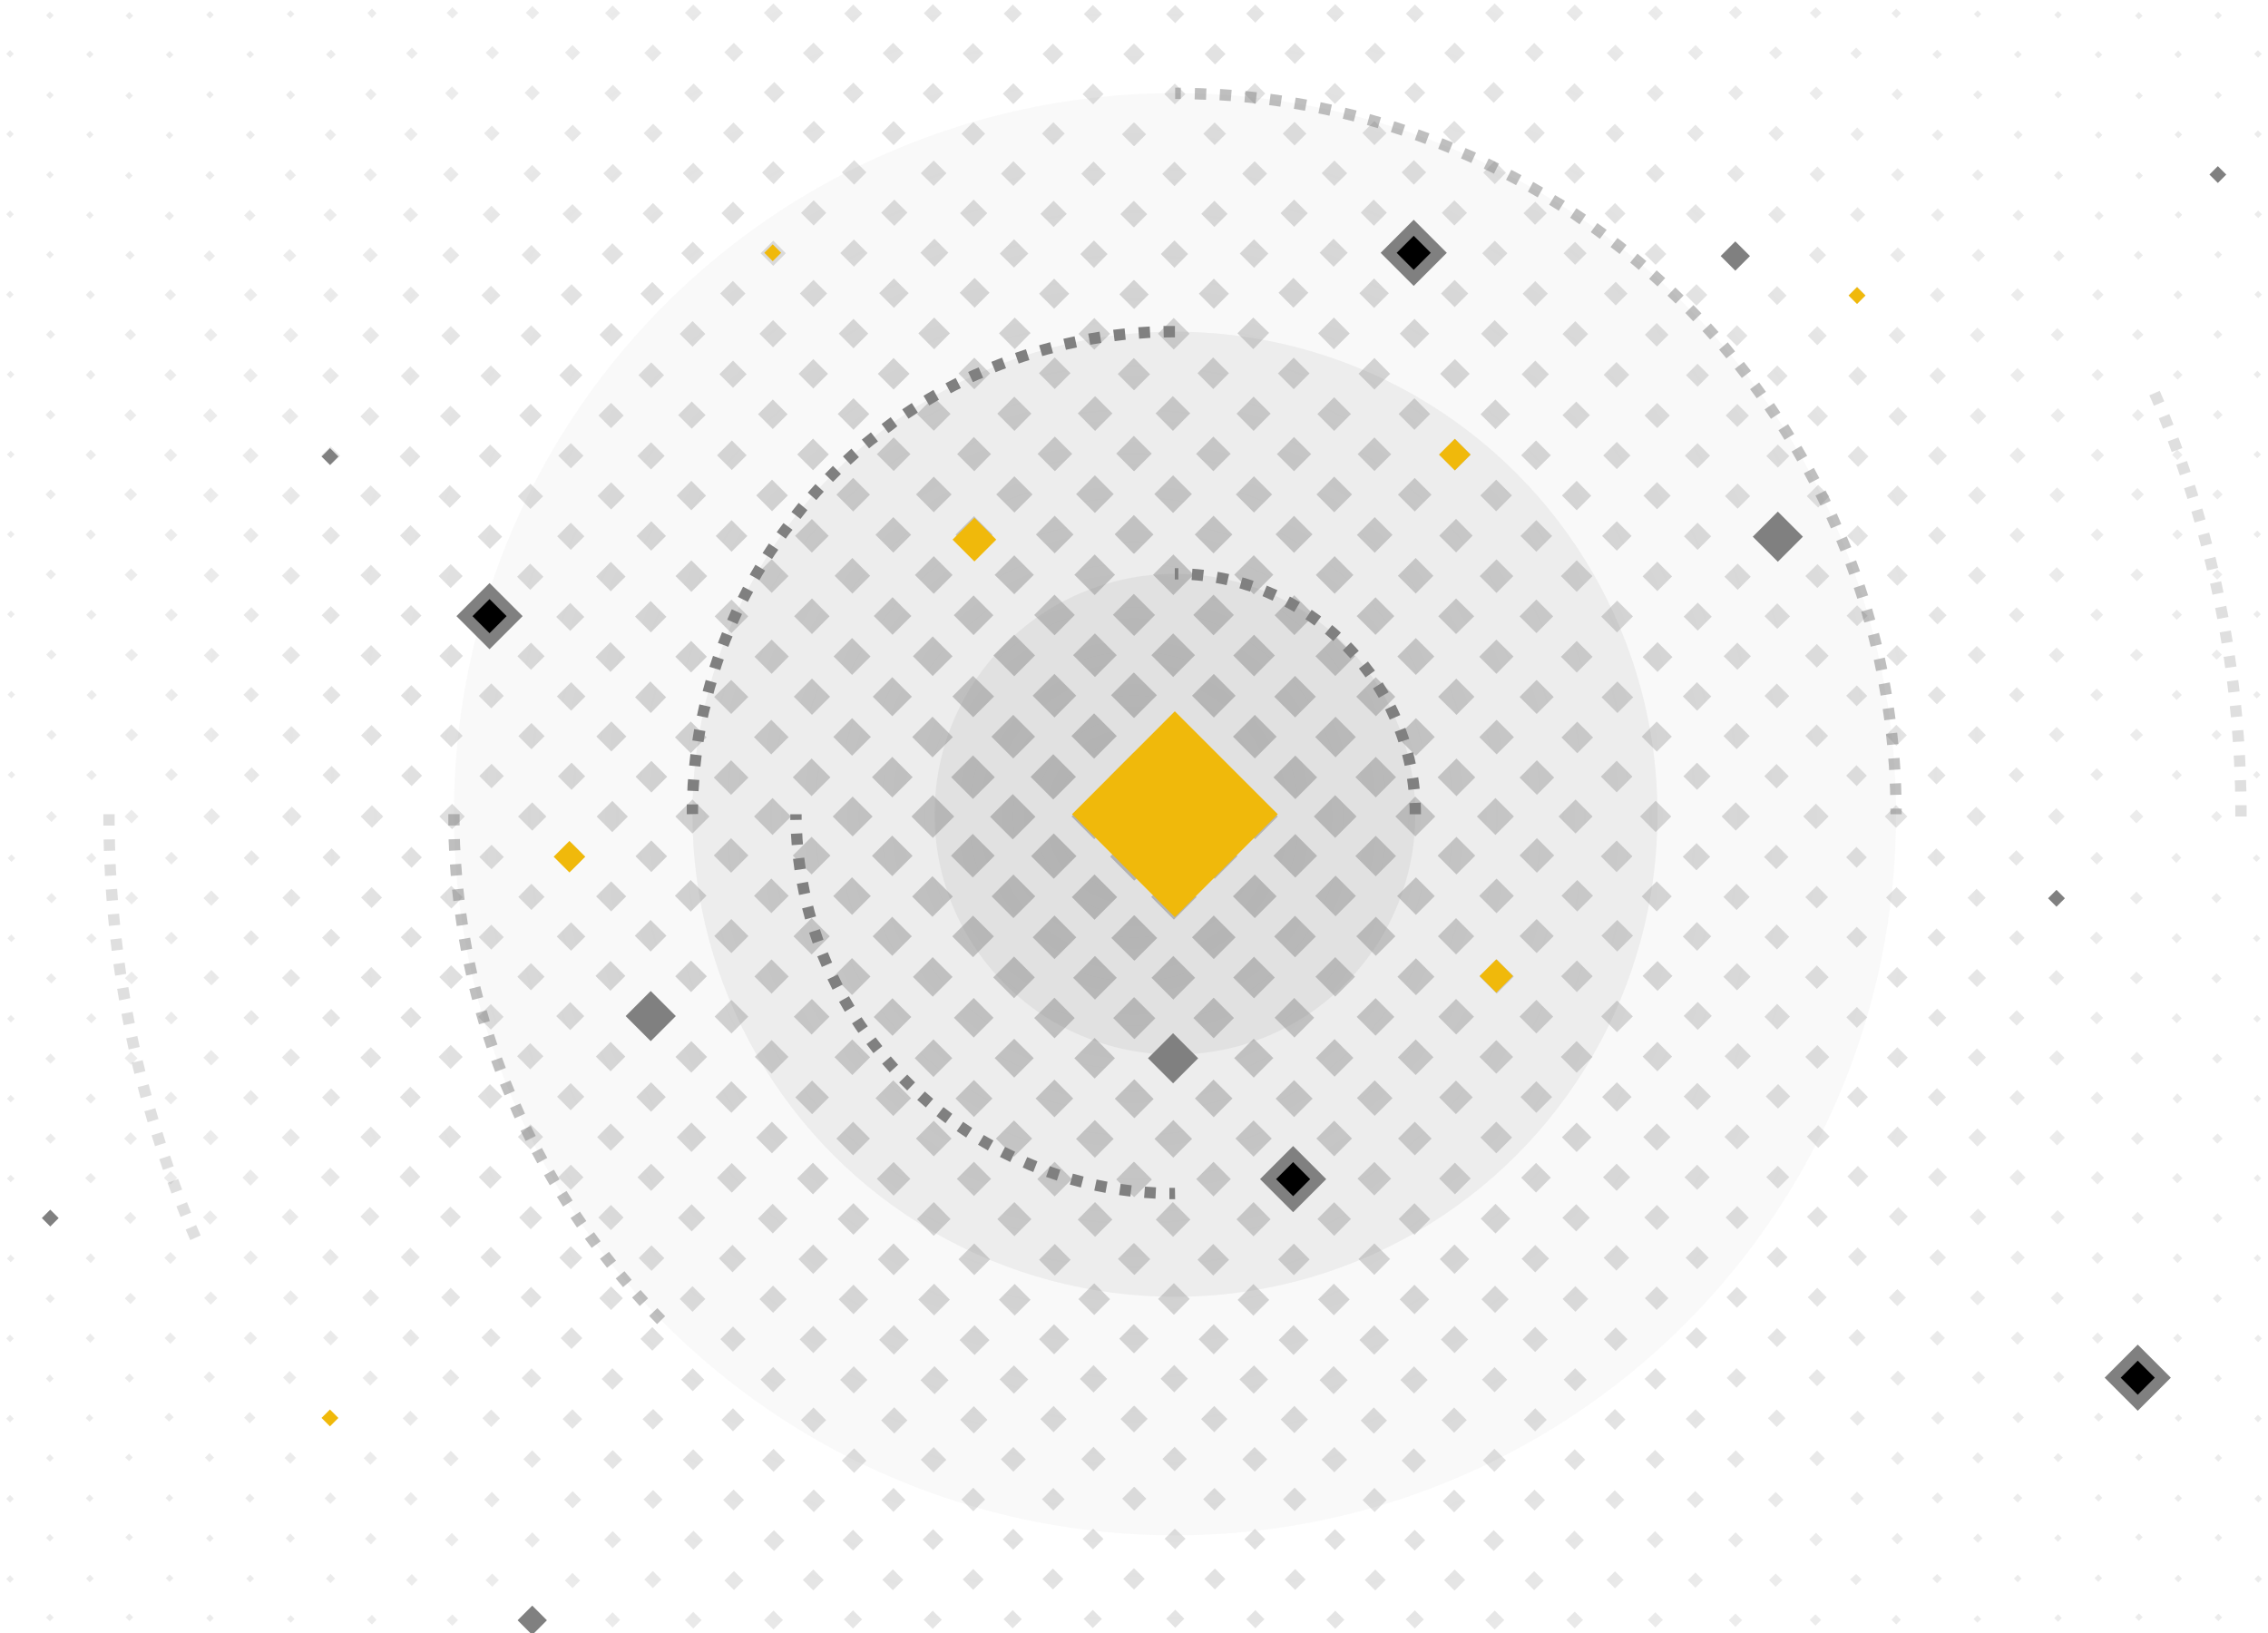 <svg viewBox="0 0 500 360" xmlns="http://www.w3.org/2000/svg" xmlns:xlink="http://www.w3.org/1999/xlink"><radialGradient id="a" cx="250" cy="180" gradientUnits="userSpaceOnUse" r="216.72"><stop offset="0" stop-color="#808080"/><stop offset="1" stop-color="#808080" stop-opacity=".3"/></radialGradient><circle cx="259.03" cy="179.5" fill="#808080" opacity=".1" r="52.99"/><circle cx="259.03" cy="179.5" fill="#808080" opacity=".1" r="106.38"/><circle cx="259.03" cy="179.5" fill="#808080" opacity=".05" r="158.97"/><path d="m495.29 180h-2.5v-.5c0-.66 0-1.32 0-2h2.5v2zm-2.55-5.48c0-.82 0-1.65-.07-2.48l2.5-.08c0 .84.05 1.67.07 2.51zm-.18-5.46c0-.83-.08-1.66-.13-2.49l2.5-.13c.05.83.09 1.67.12 2.51zm-.31-5.47-.18-2.47 2.49-.2c.07.84.13 1.67.19 2.51zm-.43-5.45-.24-2.47 2.49-.26.24 2.5zm-.56-5.44-.3-2.47 2.48-.31c.11.83.21 1.66.3 2.5zm-.69-5.43c-.11-.82-.23-1.64-.35-2.46l2.47-.37.36 2.49zm-.81-5.4c-.13-.82-.27-1.64-.41-2.46l2.46-.42.42 2.48zm-.94-5.39c-.15-.82-.31-1.63-.47-2.44l2.45-.49c.17.82.32 1.65.48 2.47zm-1.06-5.37c-.17-.81-.35-1.62-.53-2.43l2.44-.54c.18.82.36 1.64.53 2.46zm-1.19-5.34c-.19-.8-.39-1.61-.59-2.41l2.43-.6c.2.81.4 1.63.59 2.44zm-1.32-5.3c-.21-.81-.42-1.61-.64-2.41l2.42-.65c.22.81.43 1.62.64 2.43zm-1.43-5.28c-.23-.8-.46-1.59-.7-2.39l2.4-.71c.24.81.47 1.61.7 2.41zm-1.57-5.19q-.36-1.18-.75-2.37l2.38-.77c.26.8.51 1.6.76 2.4zm-1.68-5.2c-.26-.79-.53-1.57-.8-2.35l2.36-.83.81 2.38zm-1.8-5.16-.86-2.34 2.34-.87.87 2.35zm-1.93-5.12c-.3-.77-.6-1.54-.91-2.31l2.32-.93c.31.77.62 1.55.92 2.33zm-2-5.07c-.32-.77-.64-1.53-1-2.29l2.29-1c.34.77.66 1.54 1 2.32z" fill="#808080" opacity=".25"/><path d="m41.94 273.38c-.34-.77-.66-1.55-1-2.32l2.3-1 1 2.29zm-2.13-5.11c-.31-.78-.62-1.55-.92-2.33l2.33-.91c.3.77.6 1.54.91 2.31zm-2-5.15-.87-2.36 2.35-.85c.29.78.57 1.56.86 2.33zm-1.88-5.2-.81-2.37 2.37-.8c.26.79.53 1.57.8 2.35zm-1.75-5.24c-.26-.79-.51-1.59-.76-2.39l2.39-.74q.36 1.19.75 2.37zm-1.64-5.27c-.24-.81-.47-1.61-.7-2.42l2.41-.68c.22.79.45 1.59.69 2.38zm-1.54-5.32c-.22-.81-.43-1.62-.64-2.43l2.42-.63c.21.8.42 1.6.64 2.4zm-1.38-5.35c-.2-.82-.4-1.63-.59-2.45l2.43-.57c.19.81.39 1.61.59 2.42zm-1.26-5.38c-.18-.82-.36-1.64-.53-2.46l2.45-.51c.17.81.34 1.62.52 2.42zm-1.1-5.36c-.17-.83-.32-1.65-.48-2.47l2.46-.46c.15.81.31 1.63.47 2.44zm-1-5.44-.43-2.56 2.47-.4c.14.82.27 1.64.41 2.45zm-.88-5.46-.38-2.53 2.48-.35c.11.82.23 1.64.35 2.46zm-.75-5.47-.3-2.5 2.48-.28.3 2.46zm-.62-5.5c-.09-.83-.17-1.66-.25-2.5l2.49-.22.24 2.47zm-.5-5.5c-.07-.84-.13-1.67-.18-2.51l2.49-.17.18 2.48zm-.37-5.52c0-.84-.09-1.67-.12-2.51l2.49-.11c0 .83.08 1.66.13 2.48zm-.24-5.52c0-.84-.05-1.68-.06-2.51l2.5-.06q0 1.25.06 2.49zm-.12-5.59c0-.67 0-1.34 0-2v-.51h2.5v.51 2z" fill="#808080" opacity=".25"/><path d="m144.86 291.91c-.59-.6-1.17-1.2-1.75-1.81l1.81-1.72c.57.59 1.14 1.19 1.72 1.78zm-3.82-4c-.57-.62-1.13-1.24-1.69-1.87l1.87-1.66c.55.61 1.1 1.23 1.66 1.84zm-3.68-4.15q-.83-1-1.62-1.92l1.92-1.6c.53.64 1.06 1.27 1.6 1.89zm-3.53-4.27q-.79-1-1.56-2l2-1.53 1.54 1.95zm-3.39-4.39c-.5-.67-1-1.35-1.49-2l2-1.46c.48.67 1 1.34 1.46 2zm-3.24-4.5-1.42-2.09 2.08-1.39c.46.69.93 1.38 1.4 2.06zm-3.07-4.6c-.46-.71-.91-1.42-1.35-2.14l2.12-1.31c.44.7.88 1.4 1.33 2.1zm-2.92-4.72-1.27-2.18 2.17-1.24 1.25 2.14zm-2.75-4.82c-.41-.73-.8-1.48-1.2-2.22l2.21-1.17c.39.74.78 1.46 1.18 2.19zm-2.58-4.91c-.38-.75-.76-1.5-1.12-2.26l2.25-1.09c.36.75.73 1.49 1.1 2.23zm-2.42-5c-.35-.76-.69-1.53-1-2.3l2.28-1 1 2.26zm-2.23-5.07q-.49-1.17-1-2.34l2.32-.93c.31.77.62 1.54.94 2.3zm-2.06-5.16c-.3-.79-.59-1.58-.88-2.37l2.36-.85c.28.78.56 1.56.86 2.33zm-1.88-5.22c-.27-.8-.53-1.6-.79-2.4l2.38-.77c.25.79.51 1.58.78 2.36zm-1.69-5.29c-.24-.81-.48-1.62-.71-2.43l2.4-.68c.23.8.46 1.59.7 2.39zm-1.51-5.35c-.22-.81-.42-1.63-.63-2.44l2.43-.6c.2.8.41 1.61.62 2.41zm-1.32-5.39c-.19-.82-.37-1.64-.54-2.47l2.45-.51c.17.81.34 1.62.53 2.43zm-1.14-5.44c-.15-.83-.3-1.65-.45-2.49l2.47-.42c.14.81.29 1.63.44 2.44zm-.94-5.48c-.13-.83-.25-1.66-.36-2.5l2.47-.34.36 2.46zm-.75-5.5c-.1-.84-.19-1.67-.28-2.51l2.49-.26c.08.83.17 1.65.27 2.47zm-.56-5.53c-.07-.84-.14-1.68-.19-2.52l2.49-.17c.06.82.12 1.65.19 2.48zm-.38-5.56c0-.84-.08-1.68-.11-2.52l2.5-.08c0 .82.06 1.65.11 2.47zm-.17-5.56c0-.84 0-1.68 0-2.52h2.5v2.48z" fill="#808080" opacity=".5"/><path d="m1.71 170.81.83.83.83-.83-.83-.81zm-.05 36.05.83.83.82-.82-.82-.87zm.05-17.67.82.83.83-.83-.83-.83zm-.13 35.4.82.83.83-.83-.83-.83zm-.2 70.47.83.83.83-.82-.83-.83zm.16-52.85.83.83.83-.83-.83-.83zm0 35.23.82.83.83-.83-.83-.83zm0-17.64.83.83.83-.82-.84-.81zm10.75-150.8-1.12-1.13-1.12 1.13 1.12 1.12zm-.08-17.55-1.08-1.08-1.08 1.08 1.08 1.08zm-10.54 61.68.82.83.83-.83-.83-.82zm10.48-79.39-1-1-1 1 1 1zm-10.57 61.67.83.83.83-.83-.83-.83zm10.27-79.28-.85-.83-.83.83.83.87zm-1.66 88.18 1.12 1.13 1.13-1.13-1.13-1.12zm-.11-17.69 1.12 1.12 1.13-1.12-1.13-1.12zm-8.54-26.42.83.82.83-.83-.83-.82zm1.46-35.27-.82-.82-.83.83.83.82zm-1.5 17.63.83.82.83-.82-.83-.83zm.05 35.23.83.83.82-.83-.82-.79zm25.93 62.21 1.52 1.53 1.53-1.53-1.53-1.52zm.11 18 1.41 1.4 1.43-1.4-1.43-1.44zm-.12 35.29 1.42 1.42 1.42-1.42-1.42-1.42zm.07-17.65 1.46 1.36 1.42-1.42-1.42-1.38zm-17.31-53.64 1.13 1.12 1.12-1.12-1.12-1.13zm17.14 89 1.42 1.42 1.42-1.42-1.42-1.42zm.14 35.24 1.25 1.25 1.24-1.28-1.24-1.21zm-.12-17.75 1.34 1.34 1.33-1.34-1.33-1.33zm9.13 61.75.83.83.83-.83-.83-.84zm-.18-105.8 1.41 1.42 1.42-1.42-1.42-1.44zm0-17.64 1.42 1.42 1.42-1.42-1.42-1.41zm-8.8 97 1 1 1-1-1-1zm-17.4.13.83.83.83-.83-.8-.93zm26.25-150.7 1.42 1.41 1.42-1.42-1.42-1.41zm-.15 124.08 1.33 1.33 1.34-1.33-1.34-1.31zm.06 17.69 1.25 1.26 1.25-1.26-1.25-1.26zm-.16-35.34 1.47 1.46 1.46-1.46-1.47-1.47zm.12 52.76 1 1 1-1-1-1zm0-70.35 1.41 1.42 1.42-1.42-1.42-1.42zm-26.1-26.38 1.13 1.12 1.12-1.12-1.12-1.13zm8.74 96.92.83.83.83-.83-.83-.84zm-8.68-114.61 1.13 1.13 1.12-1.13-1.12-1.13zm-.09-18 1.21 1.21 1.21-1.21-1.21-1.21zm17.47 141.29.83.83.83-.83-.83-.83zm-17.53-35 1 1 1-1-1-1zm0-17.71 1.08 1.08 1.09-1.08-1.09-1.08zm-.07-17.58 1.12 1.13 1.17-1.13-1.13-1.12zm0-17.62 1.13 1.12 1.12-1.12-1.12-1.12zm9-26.56 1.17 1.18 1.12-1.13-1.12-1.12zm0-17.66 1.12 1.13 1.12-1.13-1.05-1.16zm0-18.32 1.2 1.16 1.12-1.12-1.12-1.13zm-.23 88.89 1.23 1.15 1.15-1.15-1.15-1.15zm.23-35.25 1.13 1.12 1.12-1.12-1.12-1.13zm-.1 52.9 1.1 1.08 1-1.08-1-1.09zm0 17.65 1 1 1-1-1-1.05zm54.02-161.39-2 2 2 2 2-2zm-7.69-95-1.23-1.31-1.26 1.26 1.26 1.25zm-.18-17.71-1-1-1 1 1 1.05zm.28 35.42-1.46-1.46-1.47 1.41 1.47 1.46zm-3.17 88.1 2 2 2-2-2-2zm3.62-52.68-1.84-1.84-1.84 1.79 1.84 1.84zm-3.63 35.16 2 2 2-2-2-2zm0-17.65 2 2 2-2-2-2zm2.74-106.19-.83-.83-.83.83.83.83zm.85 70.79-1.67-1.67-1.67 1.67 1.67 1.68zm-9.42-26.38-1.25-1.26-1.26 1.26 1.26 1.25zm-.14-17.75-1-1-1 1 1 1zm-.18-17.75-.83-.83-.87.83.84.83zm.72 53-1.46-1.47-1.5 1.47 1.46 1.46zm-3.12 53 1.71 1.71 1.69-1.71-1.71-1.71zm.06 35.16 1.71 1.71 1.72-1.71-1.72-1.72zm1.75-19.28-1.72 1.71 1.71 1.71 1.72-1.71zm1.39-51.12-1.59-1.59-1.59 1.59 1.59 1.59zm.28 124-1.72-1.71-1.71 1.71 1.71 1.72zm18-53.53-2-2-2 2 2 2zm9-43.94-2.38-2.29-2.3 2.3 2.3 2.31zm-21.85 52.78 2 2 2-2-2-2zm8.72-44 2 2 2-2-2-2zm12.65-44.14-1.88-1.88-1.89 1.88 1.89 1.89zm-.32-17.71-1.67-1.68-1.68 1.68 1.68 1.67zm.35 35.59-2.09-2.09-2.09 2.09 2.09 2.09zm-38.2 247.31.83.83.83-.83-.83-.84zm29.57-238.63-2.14-2.09-2.1 2.09 2.1 2.1zm-.27-17.67-1.9-1.82-1.83 1.82 1.84 1.84zm-.73-70.82-1-1.06-1.13 1.06 1.06 1zm1 212.4-2-2-2 2 2 2zm-.43-159.35-1.67-1.67-1.68 1.68 1.67 1.67zm-.47-35.33-1.26-1.25-1.25 1.25 1.25 1.28zm.14 17.67-1.46-1.46-1.47 1.46 1.47 1.46zm-45-8.68-.83-.83-.83.83.83.83zm27.76 61.71-1.77-1.78-1.78 1.78 1.77 1.78zm-26.93-8.88-1.34-1.34-1.33 1.34 1.33 1.33zm-.07-17.75-1.25-1.26-1.26 1.26 1.27 1.21zm8.9 8.9-1.34-1.33-1.33 1.33 1.35 1.31zm-9.23-26.43-1-1-1.05 1 1.05 1zm9.4 44.08-1.46-1.46-1.46 1.46 1.46 1.47zm-11.47 61.66 1.4 1.44 1.44-1.44-1.44-1.4zm-.05-17.64 1.45 1.44 1.42-1.42-1.42-1.38zm-.07-17.65 1.42 1.42 1.42-1.42-1.42-1.42zm-6.56-61.71-1-1-1 1 1 1zm-2 17.66 1.08 1.05 1-1.09-1-1.08zm1.71-35.23-.83-.83-.83.83.83.84zm.55 52.88-1.18-1.19-1.14 1.15 1.14 1.15zm-2.09 52.91 1.12 1.12 1.13-1.12-1.12-1.13zm.91-36.52-1.12 1.13 1.12 1.17 1.12-1.12zm10.22-7.7-1.42-1.41-1.42 1.41 1.42 1.41zm-11.22 26.52 1.13 1.13 1.12-1.13-1.12-1.12zm2.13 106.65-1.13-1.12-1.12 1.12 1.12 1.13zm26.14-203.51-1-1-1 1 1 1zm-.17-17.78-.83-.83-.83.83.83.84zm.3 35.54-1.25-1.26-1.26 1.26 1.26 1.25zm.52 35.21-1.58-1.63-1.59 1.59 1.59 1.59zm-2.92-17.79 1.46 1.46 1.46-1.47-1.46-1.46zm-.11 53 1.71 1.71 1.72-1.71-1.72-1.72zm1.75 15.93-1.71 1.71 1.71 1.72 1.72-1.72zm-1.78 19.23 1.72 1.72 1.71-1.72-1.71-1.71zm-8.55-97 1.25 1.25 1.25-1.25-1.25-1.25zm1.88-35.21-.83-.79-.83.83.83.84zm.16 17.79-1-1-1.05 1 1.05 1zm-2.07 70.35 1.42 1.42 1.42-1.42-1.42-1.42zm1.5 51.44-1.41 1.42 1.41 1.41 1.42-1.42zm10.39-60.2-1.72-1.71-1.71 1.71 1.71 1.72zm-11.81 80 1.42 1.42 1.42-1.41-1.42-1.42zm2.82-53.62-1.42-1.42-1.42 1.42 1.42 1.45zm31.82 141.62 1.83 1.83 1.84-1.84-1.84-1.85zm34.67-106.09 2.69 2.69 2.71-2.69-2.7-2.7zm0 17.84 2.7 2.7 2.7-2.7-2.7-2.69zm.25 88.26 2.3 2.3 2.31-2.3-2.31-2.31zm-.38-17.68 2.54 2.54 2.54-2.54-2.56-2.5zm-.21-17.79 2.7 2.7 2.7-2.7-2.73-2.71zm.07-17.55 2.81 2.82 2.81-2.81-2.81-2.81zm.16-17.57 2.75 2.75 2.75-2.75-2.75-2.74zm8.89 61.82 2.55 2.59 2.54-2.54-2.54-2.59zm-.27-17.78 2.77 2.77 2.78-2.77-2.78-2.78zm.83 53.18 2.16 2.16 2.16-2.16-2.16-2.16zm-.24-17.81 2.3 2.31 2.31-2.31-2.31-2.3zm1.15 71.19 1.47 1.46 1.46-1.46-1.46-1.47zm-.25-17.7 1.68 1.67 1.67-1.67-1.67-1.67zm-.28-17.82 1.94 1.93 1.93-1.93-1.93-1.94zm-13.39-123.88-2.51-2.5-2.5 2.5 2.51 2.5zm-5.35 52.79 2.5 2.5 2.5-2.5-2.5-2.5zm.35 17.69 2.3 2.3 2.31-2.3-2.32-2.27zm-.31-35.27 2.64 2.64 2.67-2.64-2.64-2.64zm.16-17.6 2.6 2.6 2.61-2.6-2.61-2.6zm.63 88.32 1.89 1.88 1.88-1.88-1.88-1.89zm-.21-17.72 2.09 2.09 2.1-2.09-2.1-2.1zm.4 35.55 1.72 1.72 1.72-1.72-1.72-1.72zm16.33-88.7 2.89 2.89 2.9-2.89-2.9-2.9zm-7.27 97.76 1.71 1.71 1.72-1.71-1.72-1.72zm-.58-35.73 2.1 2.1 2.09-2.09-2.09-2.1zm-9.29-114.88 2.8 2.8 2.8-2.8-2.8-2.8zm9.49 132.66 1.94 1.94 1.94-1.94-1.94-1.94zm.71 35.69 1.46 1.46 1.46-1.46-1.46-1.46zm26.32 8.75 1.67 1.67 1.67-1.67-1.67-1.67zm-.18-17.67 1.88 1.88 1.88-1.88-1.88-1.89zm4.66-124.29-3.29-3.29-3.29 3.29 3.29 3.29zm-4.86 106.63 2.09 2.09 2.1-2.09-2.1-2.1zm-1.09-53.37 2.78 2.78 2.78-2.78-2.78-2.77zm-.5-70.79 3.32 3.32 3.32-3.32-3.33-3.31zm.12-17.6 3.44 3.44 3.44-3.44-3.41-3.44zm-.17 52.92 3.25 3.25 3.25-3.25-3.25-3.25zm1.29 71.07 2.38 2.38 2.38-2.38-2.41-2.38zm-1-53.32 3 3 3-3-3-3zm5.67 35.52-2.6-2.6-2.6 2.6 2.6 2.6zm-14.32-115.07 3 3 3-3-3-3zm-.19 70.64 3 3 3-3-3-3zm.19-52.9 3 3 3-3-3-3zm-24.9 150.57 1.5 1.49 1.49-1.49-1.49-1.5zm16.1-159.44 3.13 3.12 3.12-3.12-3.12-3.12zm.06 17.72 2.89 2.89 2.9-2.89-2.9-2.9zm-69.08 123.62 1 1 1-1-1-1zm83.62-97.34-3.09-3.09-3.09 3.09 3.09 3.09zm-5.73 35.53 2.77 2.77 2.78-2.77-2.78-2.78zm1.3 71.09 1.88 1.88 1.88-1.88-1.88-1.89zm-1.63-124.16 3.15 3.14 3.15-3.14-3.15-3.15zm-8.69 8.86 3 3 3-3-3-3zm9.25 61.95 2.54 2.54 2.54-2.54-2.55-2.54zm.73 35.56 2.16 2.16 2.16-2.15-2.16-2.17zm-.42-17.83 2.38 2.38 2.39-2.38-2.38-2.41zm.93 53.43 1.68 1.67 1.67-1.67-1.68-1.68zm-62.14-44.73 1.46 1.46 1.46-1.46-1.46-1.46zm0-17.58 1.67 1.67 1.67-1.67-1.67-1.68zm.33 35.29 1.27 1.26 1.25-1.26-1.25-1.25zm-.62-70.64 2 2 2-2-2-2zm0 17.51 1.84 1.84 1.84-1.84-1.84-1.84zm-8.36-97.42 1.72 1.72 1.71-1.72-1.71-1.71zm9.25 168.26 1 1 1-1-1-1.05zm.27 17.79.83.83.83-.83-.83-.83zm-1.13-123.79 2 2 2-2-2-2zm9.08 61.82 1.67 1.68 1.67-1.68-1.67-1.67zm-17.49-105.8 1.71 1.71 1.72-1.71-1.72-1.72zm17.58 123.47 1.46 1.46 1.46-1.46-1.46-1.46zm27.15 44.55 1.26 1.25 1.25-1.25-1.25-1.25zm-36.29-177.16 2.16 2.16 2.17-2.16-2.17-2.17zm0 35.59 2 2 2-2-2-2zm.08-17.67 2 2 2-2-2-2zm9.62 150.08 1 1 1-1-1-1.05zm-27-132.47 1.72 1.71 1.71-1.71-1.71-1.72zm-.15 35.26 1.72 1.71 1.71-1.71-1.71-1.72zm.11-17.62 1.72 1.72 1.71-1.72-1.72-1.71zm3.45-35.17-1.71-1.72-1.71 1.72 1.71 1.71zm-3.54 70.36 1.59 1.64 1.59-1.59-1.59-1.59zm.15 35.21 1.25 1.26 1.25-1.26-1.25-1.25zm8.79-79.21 1.72 1.71 1.71-1.71-1.71-1.71zm-8.86-44.36 1.85 1.84 1.85-1.84-1.85-1.85zm.18 106.16 1.46 1.47 1.46-1.46-1.46-1.47zm8.66-8.92 1.59 1.59 1.59-1.59-1.59-1.59zm.64 70.76.83.84.87-.84-.83-.84zm-.71-106 1.72 1.72 1.69-1.72-1.71-1.71zm-.14 17.62 1.78 1.78 1.77-1.82-1.78-1.78zm.31 35.38 1.46 1.47 1.46-1.47-1.46-1.47zm.33 35.28 1 1 1-1-1-1zm-.28-17.75 1.25 1.26 1.25-1.26-1.25-1.25zm17.77 17.78 1.25 1.25 1.26-1.25-1.26-1.31zm17.1-35.37 1.88 1.89 1.88-1.88-1.88-1.95zm.11 17.74 1.68 1.67 1.67-1.67-1.68-1.68zm-.43-35.54 2.09 2.09 2.1-2.09-2.1-2.1zm3.7 53.29-1.5-1.5-1.49 1.5 1.49 1.5zm-4-71 2.3 2.3 2.31-2.3-2.3-2.43zm1.45 88.89 1.27 1.27 1.28-1.27-1.27-1.32zm-10-168.32 2.49 2.49 2.48-2.49-2.48-2.48zm8.65 61.89 2.3 2.3 2.31-2.3-2.31-2.31zm.28-70.89 2.3 2.3 2.31-2.3-2.31-2.31zm-.15 53.32 2.3 2.3 2.31-2.3-2.31-2.32zm-5.18-185.8-1.46-1.46-1.47 1.46 1.46 1.48zm5.24 168.1 2.3 2.31 2.35-2.31-2.31-2.3zm.08-17.62 2.3 2.31 2.27-2.31-2.31-2.3zm-17.34 0 2 2 2-2-2-2zm0-18.14 2 2 2-2-2-2zm9.81 186.22 1.1 1.05 1-1.05-1-1.08zm-.42-17.88 1.28 1.28 1.24-1.28-1.27-1.27zm-9.48-132.47 2 2 2-2-2-2zm-.27 52.78 2.09 2.09 2.1-2.09-2.1-2.1zm.27-17.58 2 2 2-2-2-2zm8.53-26.45 2.31 2.31 2.3-2.31-2.3-2.3zm-.09 35.18 2.3 2.31 2.31-2.3-2.31-2.31zm0-17.5 2.3 2.3 2.31-2.3-2.31-2.3zm.17-35.29 2.31 2.3 2.3-2.3-2.3-2.3zm-.15 70.32 2.09 2.09 2.1-2.09-2.1-2.1zm.73 53.29 1.47 1.46 1.46-1.46-1.48-1.48zm-.25-17.7 1.68 1.68 1.67-1.68-1.67-1.67zm-.09-17.71 1.86 1.93 1.88-1.88-1.88-1.89zm129.23-230.36-3.08-3.09-3.09 3.09 3.09 3.1zm-.43-17.52-2.81-2.8-2.84 2.81 2.84 2.8zm.77 35.3-3.48-3.49-3.49 3.49 3.49 3.51zm-1.42-52.9-2.3-2.3-2.31 2.31 2.31 2.3zm1.56 70.67-3.7-3.71-3.7 3.71 3.7 3.71zm17.82-.07-3.76-3.75-3.76 3.76 3.78 3.8zm-17.38 35.57-4.15-4.15-4.15 4.15 4.15 4.15zm-.21-17.76-3.93-3.92-3.92 3.92 3.92 3.93zm.27 53.49-4.48-4.49-4.48 4.48 4.48 4.48zm-.06-17.82-4.37-4.37-4.37 4.37 4.36 4.37zm6.81-132.88-2.3-2.3-2.3 2.3 2.3 2.31zm10.82 97.21-4-4-4 4 4 4zm.28 17.73-4.31-4.31-4.32 4.32 4.32 4.26zm-9.11-8.87-4.07-4.07-4.08 4.08 4.08 4.08zm-1.63-88.37-2.59-2.6-2.6 2.6 2.6 2.6zm1.83 106.14-4.37-4.37-4.36 4.37 4.36 4.38zm-.53-35.52-3.78-3.78-3.69 3.78 3.78 3.78zm-.82-53.11-3-3-3 3 3 3zm.62 35.32-3.48-3.48-3.48 3.48 3.48 3.49zm-.13-17.78-3.28-3.28-3.29 3.29 3.29 3.29zm-10.48-61.62-2-2-2 2 2 2zm-15.74 141.8-4.08-4.07-4.07 4.07 4.07 4.07zm-.09-17.78-3.93-3.94-3.9 3.94 3.92 3.92zm.17 35.52-4.15-4.15-4.15 4.15 4.14 4.15zm-.21-53.41-3.7-3.71-3.7 3.71 3.7 3.71zm-.54-53.26-3-3-3 3 3 3zm.39 35.48-3.48-3.48-3.48 3.48 3.48 3.49zm-.23-17.73-3.25-3.25-3.25 3.25 3.25 3.25zm-9.07-8.84-3-3-3 3 3 3zm-.42-35.56-2.5-2.5-2.5 2.5 2.5 2.51zm.62 53.27-3.24-3.25-3.25 3.25 3.25 3.25zm-.39-35.48-2.77-2.77-2.78 2.78 2.78 2.77zm-.51-35.24-2.3-2.3-2.34 2.31 2.31 2.3zm19.22 106.21-3.92-3.9-3.94 3.9 3.93 3.93zm.17 35.69-4.32-4.31-4.31 4.31 4.31 4.31zm-.11-17.79-4.15-4.15-4.15 4.15 4.14 4.14zm-.41-53.4-3.51-3.48-3.49 3.49 3.49 3.48zm.21 17.72-3.7-3.7-3.71 3.71 3.71 3.71zm-1.1-70.79-2.62-2.64-2.64 2.65 2.64 2.66zm.7 35.3-3.25-3.25-3.25 3.25 3.25 3.25zm-.27-17.76-2.89-2.87-2.9 2.9 2.9 2.89zm-9.05-8.87-2.69-2.69-2.71 2.69 2.7 2.7zm-.9-35-2-2-2 2 2 2zm.32 17.5-2.3-2.3-2.31 2.3 2.31 2.31zm10.78 150.83-4.49-4.48-4.48 4.48 4.48 4.47zm-2-159.61-2.31-2.3-2.3 2.31 2.3 2.3zm47 203.84-4.81-4.82-4.81 4.82 4.81 4.81zm-8.92-8.92-4.81-4.82-4.81 4.81 4.81 4.81zm-18-18-4.83-4.81-4.8 4.81 4.81 4.81zm-4.76 22.38 4.59-4.59-4.6-4.58-4.58 4.58zm13.62 4.45-4.59-4.6-4.59 4.6 4.59 4.59zm18.61-150.61 3.19 3.19h.05l.07.06 3.18-3.19-3.19-3.19-.05.06-.06-.07-3.19 3.19zm.25-17.65 2.9 2.89.05-.05.07.06 2.89-2.9-2.9-2.9-.05.06-.06-.06-2.9 2.89zm-.59 35.25 3.53 3.54.05-.06.06.07 3.49-3.49-3.49-3.52h-.05l-.06-.06-3.49 3.48zm-45.48 97.54 4.72 4.71 4.71-4.71-4.71-4.72zm45.15-80 3.86 3.86.05-.05.06.06 3.86-3.86-3.86-3.85h-.05l-.06-.06zm-63.36.18-3.48-3.48-3.49 3.49 3.49 3.48zm64.62-70.58 2.6 2.6.05-.05.07.06 2.6-2.6-2.6-2.6-.05.06-.06-.07-2.6 2.6zm.29-17.66 2.31 2.3.05-.06.07.07 2.3-2.31-2.3-2.31-.06.06-.06-.07-2.31 2.31zm-29.07 150.46 4.81 4.81 4.82-4.81-4.82-4.81zm8.64 8.86 5 5 5-5-5-5zm9-9 5 5 5-5-5-5zm13.7-40.2.1-.06.06.06 4.23-4.22-4.23-4.22h-.05l-.06-.06-4.22 4.22zm-26.63 63 5-5-5-5-5 5zm26.73 9.05.05-.05.06.06 5.25-5.26-5.25-5.26-.05.05-.06-.06-5.26 5.26zm0 34.9h.05l.06.06 4.59-4.59-4.59-4.59h-.05l-.06-.06-4.59 4.6zm-26.59-26.6 4.82-4.81-4.82-4.81-4.81 4.81zm12.82-22.41 5 5 5-5-5-5zm10.06 17.77-5-5-5 5 5 5zm-27.29-53.27 4.59 4.59 4.59-4.59-4.59-4.59zm8.65 8.87 4.81 4.81 4.8-4.82-4.8-4.8zm-17.69.17 4.59 4.58 4.6-4.58-4.65-4.54zm4.53 22.59 4.82-4.8-4.81-4.81-4.81 4.81zm22.08-31.69 4.81 4.82 4.81-4.82-4.81-4.81zm.74 44.29-5-5-5 5 5 5zm12.69 23h.05l.06.06 5-5-5-5-.05.05-.06-.06-5 5zm-13.34-93.89-4.15-4.15-4.14 4.15 4.14 4.15zm-.29-17.78-3.82-3.82-3.81 3.82 3.81 3.82zm-.37-17.78-3.48-3.49-3.48 3.49 3.48 3.49zm-153-61.48-1.27-1.28-1.24 1.28 1.28 1.27zm144.19 52.63-3.48-3.43-3.48 3.48 3.48 3.49zm7.25-61.53-2.31-2.3-2.3 2.3 2.3 2.31zm1.27 52.85-3.32-3.32-3.31 3.32 3.31 3.32zm-.54-17.6-2.89-2.89-2.9 2.9 2.9 2.89zm-9-8.86-2.75-2.74-2.74 2.74 2.73 2.71zm-.47-17.64-2.31-2.3-2.3 2.3 2.3 2.31zm1 35.24-3.14-3.14-3.15 3.15 3.13 3.1zm-1.42-52.89-2-2-2 2 2 2zm9.44 26.45-2.5-2.5-2.5 2.5 2.5 2.5zm9.06 8.86-2.7-2.7-2.7 2.7 2.7 2.7zm-.84-35.21-2-2-2 2 2 2zm.33 17.63-2.3-2.3-2.3 2.31 2.33 2.26zm.9 35.28-3-3-3 3 3 3.05zm-97.25 150.28-3.5-3.48-3.48 3.48 3.49 3.49zm97.8-132.7-3.48-3.48-3.48 3.49 3.48 3.49zm.52 17.55-3.82-3.81-3.81 3.81 3.81 3.86zm.28 17.79-4.15-4.15-4.14 4.15 4.14 4.15zm.29 17.78-4.48-4.48-4.48 4.48 4.48 4.48zm-8.87 8.86-4.47-4.47-4.47 4.48 4.48 4.48zm-117.67-97.28-1.94-1.93-1.93 1.93 1.93 1.94zm0 17.9-2.11-2.19-2.16 2.19 2.16 2.16zm.2 35.4-2.47-2.54-2.54 2.54 2.54 2.54zm-.47-71.12-1.67-1.67-1.68 1.67 1.68 1.67zm.38 53.53-2.3-2.31-2.31 2.31 2.31 2.3zm-.52-71.19-1.47-1.46-1.46 1.46 1.46 1.47zm.86 106.6-2.78-2.77-2.78 2.77 2.78 2.78zm-9.72-97.77-1.46-1.46-1.47 1.46 1.47 1.46zm9.79 115.51-2.9-2.89-2.89 2.89 2.89 2.9zm-14.39 8.69 2.81 2.8 2.81-2.81-2.82-2.83zm.16 17.57 2.75 2.74 2.75-2.74-2.75-2.75zm17.2.12 3.15 3.15 3.15-3.15-3.15-3.14zm5.14-141.93-1.68-1.67-1.67 1.67 1.67 1.68zm.45 35.55-2.15-2.15-2.2 2.16 2.15 2.16zm-.21-17.78-1.88-1.88-1.89 1.88 1.89 1.88zm9.73 115.48-3.29-3.29-3.29 3.29 3.29 3.29zm-23.81-.18 3 3 3-3-3-3zm14.75-8.67-3.09-3.09-3.1 3.09 3.09 3.09zm-14.54 26.28 2.89 2.9 2.9-2.9-2.9-2.89zm-4.12-132.89-1.72-1.71-1.71 1.71 1.71 1.72zm18.48 71.07-2.78-2.77-2.78 2.77 2.78 2.78zm-.24-17.74-2.55-2.54-2.54 2.54 2.54 2.54zm0-17.69-2.39-2.38-2.38 2.35 2.38 2.41zm.44 53.2-3-3-3 3 3 3zm-40.53 17.48 2.3 2.3 2.31-2.3-2.31-2.3zm3.78-123.95-1.28-1.27-1.27 1.27 1.27 1.24zm0 17.84-1.49-1.5-1.5 1.5 1.5 1.5zm.39 35.48-1.9-1.88-1.89 1.89 1.88 1.91zm-.3-17.73-1.68-1.67-1.69 1.67 1.67 1.65zm-3.8 106 2.31 2.3 2.3-2.3-2.3-2.31zm-.19-35.28 2.3 2.31 2.31-2.31-2.3-2.3zm43.28 44.29 3.31 3.31 3.32-3.31-3.32-3.32zm-52-35.55 2.31 2.3 2.3-2.3-2.3-2.3zm30.82-79.51-1.94-1.94-1.94 1.94 1.94 1.94zm-17.73 35.59-2.09-2.09-2.09 2.09 2.09 2.11zm.14 17.76-2.31-2.3-2.3 2.3 2.3 2.31zm-13.2 43.87 2.3 2.3 2.31-2.3-2.3-2.31zm.11 17.61 2.3 2.3 2.31-2.3-2.31-2.3zm3.4-159.21-1-1.05-1 1 1 1.13zm16.49 161.79 2.51-2.5-2.51-2.5-2.5 2.5zm-2.79-37.71 2.64 2.64 2.66-2.64-2.64-2.64zm14-8.68-2.7-2.7-2.7 2.7 2.7 2.68zm-11.24 23.68-2.6 2.6 2.6 2.6 2.6-2.6zm2.19-32.55-2.5-2.5-2.5 2.5 2.5 2.5zm8.87-26.6-2.31-2.3-2.3 2.3 2.3 2.31zm.09 17.68-2.54-2.53-2.54 2.54 2.54 2.54zm-.28-35.39-2.09-2.14-2.1 2.1 2.09 2.09zm-8.87 8.86-2.09-2.09-2.09 2.09 2.09 2.1zm.15 17.75-2.31-2.3-2.3 2.28 2.3 2.27zm-.35-35.48-1.89-1.88-1.88 1.88 1.88 1.89zm-.15-17.82-1.71-1.74-1.72 1.72 1.72 1.72zm-.11-35.61-1.27-1.25-1.26 1.25 1.26 1.25zm.12 17.72-1.5-1.49-1.49 1.49 1.49 1.5zm45.7 97.6-3.25-3.25-3.25 3.25 3.24 3.25zm17.18-88.87-2.3-2.3-2.31 2.31 2.31 2.3zm-.13-17.76-2.09-2.09-2.1 2.1 2.1 2.09zm.47 53.18-2.78-2.77-2.78 2.77 2.78 2.78zm-.21-17.71-2.53-2.54-2.55 2.54 2.54 2.55zm-9.46-44.17-1.84-1.83-1.83 1.83 1.84 1.84zm10.09 115.33-3.48-3.49-3.49 3.49 3.48 3.48zm-.16-17.79-3.26-3.27-3.27 3.27 3.26 3.26zm0-17.88-3-3-3 3 3 3zm-9.59-62-2.09-2.09-2.1 2.1 2.09 2.09zm17.6-17.6-2.11-2.13-2.1 2.09 2.1 2.15zm-34.7 124.22-3.25-3.25-3.25 3.25 3.24 3.25zm35.09-106.73-2.3-2.31-2.31 2.31 2.31 2.3zm10 133.21-4-4-4 4 4 4zm-.11-17.73-3.89-3.93-3.93 3.93 3.93 3.92zm-9.05-8.86-3.71-3.7-3.71 3.7 3.71 3.7zm-.15-17.78-3.49-3.48-3.48 3.48 3.48 3.48zm.21 35.5-3.79-3.72-3.78 3.78 3.78 3.77zm-.66-88.89-2.77-2.77-2.78 2.78 2.78 2.77zm.39 35.49-3.26-3.26-3.26 3.26 3.26 3.27zm-.63-53.26-2.53-2.54-2.47 2.54 2.54 2.55zm.43 35.51-3-3-3 3 3 3zm.42 88.93-3.82-3.82-3.82 3.82 3.81 3.81zm-27-8.79-3.48-3.49-3.37 3.49 3.48 3.48zm-.46-71-2.82-2.82-2.82 2.82 2.82 2.82zm.53 53.26-3.49-3.48-3.43 3.44 3.49 3.49zm-.4-35.47-3-3-3 3 3 3zm36.17 17.63-3.7-3.71-3.71 3.71 3.7 3.7zm-45.2-26.53-2.77-2.78-2.78 2.78 2.77 2.77zm.24 17.72-3-3-3 3 3 3zm-1-106.43-1.67-1.67-1.67 1.67 1.67 1.67zm.64 70.91-2.6-2.6-2.6 2.6 2.6 2.6zm-.37-53.24-1.88-1.88-1.88 1.88 1.88 1.89zm.42 35.44-2.42-2.38-2.34 2.38 2.34 2.38zm-.21-17.77-2.09-2.09-2.12 2.09 2.1 2.1zm9.19 26.53-2.6-2.6-2.6 2.6 2.6 2.61zm9.5 62.24-3.49-3.48-3.49 3.48 3.49 3.49zm-.06 17.77-3.48-3.49-3.49 3.49 3.48 3.48zm-.07 17.77-3.49-3.49-3.48 3.49 3.48 3.48zm-.11-53.27-3.25-3.27-3.25 3.25 3.25 3.25zm-.39-53.45-2.54-2.54-2.54 2.54 2.54 2.54zm-.14-17.63-2.3-2.31-2.31 2.31 2.31 2.3zm.42 53.32-3.05-3-3 3 3 3zm-.05-17.9-2.82-2.82-2.83 2.83 2.83 2.82zm-9.42-44.27-2.08-2.07-2.1 2.1 2.1 2.09zm.18 17.71-2.3-2.3-2.3 2.3 2.3 2.31zm-.44-35.36-1.88-1.88-1.89 1.88 1.89 1.89zm57.18 310.11 2.81 2.81 2.81-2.8-2.79-2.81zm-.85-53.06 3.7 3.71 3.71-3.71-3.69-3.74zm-16.93 35.46 3 3 3-3-3-3zm26.34-8.78 3.29 3.29 3.29-3.28-3.29-3.3zm-7.93 61.66 2 2 2-2-2-2zm-1.7-106.08 3.93 3.93 3.92-3.92-3.92-3.94zm1 53.27 3.1 3.09 3.08-3.09-3.09-3.1zm9.32 43.92 2.3 2.3 2.31-2.3-2.31-2.31zm-.56-35.19 3 3 3-3-3-3zm.28 17.57 2.6 2.6 2.6-2.6-2.6-2.6zm-10.32-97.3 4.14 4.15 4.15-4.15-4.15-4.15zm-.39-17.91 4.37 4.37 4.37-4.37-4.38-4.36zm2.14 124.04 2.31 2.31 2.3-2.31-2.3-2.3zm-19.71-141.86 4.15 4.15 4.15-4.15-4.15-4.15zm17.5-8.87-4.49-4.47-4.47 4.47 4.48 4.48zm-17.43 26.61 4.08 4.07 4.07-4.07-4.08-4.07zm1.15 71.18 3.25 3.25 3.24-3.25-3.24-3.25zm-.94-53.4 3.93 3.94 3.93-3.93-3.94-3.92zm.7 35.67 3.48 3.48 3.49-3.48-3.49-3.49zm-.29-17.73 3.7 3.7 3.71-3.7-3.71-3.71zm9.15 26.64 3.49 3.49 3.48-3.48-3.5-3.54zm16.53-80-4.49-4.48-4.48 4.48 4.48 4.48zm-16.76 62.23 3.71 3.71 3.7-3.7-3.7-3.72zm-.91-53.46 4.32 4.31 4.31-4.31-4.32-4.31zm.22 17.79 4.15 4.15 4.15-4.15-4.16-4.14zm.4 17.9 3.92 3.93 3.93-3.93-3.93-3.93zm1.32 88.57 2.64 2.64 2.64-2.64-2.61-2.67zm-.51-35.3 3.25 3.25 3.24-3.25-3.24-3.25zm.71 52.9 2.31 2.31 2.3-2.3-2.3-2.31zm-.27-35.15 2.89 2.9 2.89-2.89-2.89-2.9zm8.18-26.62 3.49 3.49 3.48-3.48-3.48-3.51zm25.87-44.34 4.15 4.15 4.14-4.15-4.14-4.16zm.37 17.78 3.82 3.82 3.81-3.82-3.81-3.82zm.39 17.78 3.48 3.49 3.48-3.49-3.48-3.49zm16.73-44.43-4.48-4.48-4.48 4.48 4.48 4.48zm-16.43 79.55 2.9 2.9 2.89-2.89-2.89-2.9zm.45 35.26 2.31 2.3 2.3-2.3-2.3-2.31zm-.75-52.85 3.32 3.32 3.31-3.32-3.32-3.32zm.64 35.26 2.5 2.5 2.5-2.5-2.5-2.5zm7.51-79.44 4.15 4.15 4.14-4.15-4.14-4.15zm.53 35.33 3.48 3.49 3.49-3.48-3.49-3.5zm-.15-17.54 3.82 3.81 3.81-3.81-3.82-3.86zm.48 35.13 3 3 3-3-3-3.05zm.3 17.66 2.69 2.7 2.7-2.7-2.7-2.7zm.54 35.25 2 2 2-2-2-2zm-.26-17.64 2.3 2.31 2.31-2.3-2.27-2.27zm-18.28-35.16 3.15 3.15 3.15-3.14-3.15-3.11zm.28 17.61 2.74 2.74 2.75-2.74-2.75-2.71zm.6 35.25 2 2 2-2-2-2zm-.19-17.61 2.3 2.3 2.31-2.3-2.31-2.35zm-10.13-79.46 3.78 3.78 3.78-3.78-3.78-3.78zm-.29-17.73 4.07 4.08 4.07-4.07-4.07-4.09zm-.35-17.79 4.37 4.37 4.36-4.37-4.36-4.37zm26.63.06-4.47-4.49-4.46 4.48 4.48 4.48zm-17.38 26.57 4 4 4-4-4-4zm.32 17.77 3.76 3.76 3.76-3.76-3.76-3.77zm-.59-35.51 4.31 4.31 4.31-4.3-4.31-4.27zm.94 53.28 3.48 3.48 3.49-3.48-3.49-3.49zm-8.92-8.92 3.48 3.48 3.49-3.48-3.49-3.49zm-46.3-106.2-3.82-3.82-3.82 3.82 3.81 3.81zm-15.81 79.29 3.25 3.25 3.25-3.25-3.26-3.25zm.29 17.76 3 3 3-3-3-3zm-.56-35.47 3.48 3.48 3.49-3.48-3.49-3.49zm2.08 124.17 1.84 1.84 1.84-1.84-1.84-1.84zm14-168.59-3.83-3.81-3.81 3.81 3.82 3.82zm-14.48 133.21 2.3 2.31 2.3-2.31-2.3-2.3zm14.48-115.43-3.77-3.76-3.76 3.76 3.77 3.76zm-14.21 133.18 2.1 2.1 2.09-2.09-2.09-2.1zm-.94-53.18 2.82 2.83 2.82-2.82-2.82-2.83zm.33 17.8 2.54 2.54 2.54-2.54-2.54-2.54zm-1.29-124.16 3.76 3.76 3.76-3.76-3.76-3.76zm10.16 133 2.54 2.54 2.54-2.54-2.54-2.55zm.38 17.67 2.3 2.31 2.3-2.31-2.3-2.3zm.28 17.76 2.1 2.1 2.09-2.09-2.09-2.1zm-1.22-71 3 3.05 3-3-3-3.05zm.33 17.79 2.77 2.77 2.78-2.77-2.78-2.78zm-16.94 35.34 2.1 2.1 2.09-2.09-2.09-2.1zm.17 17.65 1.88 1.89 1.88-1.88-1.88-1.89zm-.4-35.35 2.3 2.3 2.31-2.3-2.26-2.24zm-.45-17.69 2.6 2.6 2.6-2.6-2.6-2.61zm44.39 26.83 2.7 2.7 2.71-2.7-2.69-2.71zm-44.78-44.65 2.82 2.82 2.83-2.82-2.83-2.82zm17.25-17.7 3.27 3.27 3.27-3.27-3.27-3.26zm-2.3-62.19-3.49-3.46-3.48 3.48 3.49 3.49zm.08 17.77-3.5-3.48-3.48 3.48 3.49 3.49zm-15.72-44 3.48 3.48 3.49-3.48-3.49-3.49zm-.12 52.84 3.48 3.48 3.49-3.48-3.49-3.49zm.28 17.77 3.25 3.25 3.25-3.25-3.25-3.25zm-.18-53.08 3.48 3.49 3.49-3.49-3.49-3.48zm.45 70.78 3 3 3-3-3-3zm36.36 71.32 2.5 2.5 2.5-2.5-2.5-2.51zm-.33-17.8 2.78 2.78 2.77-2.77-2.77-2.78zm-.28-17.77 3 3 3-3-3-3zm-.57-35.49 3.49 3.49 3.48-3.48-3.48-3.49zm.3 17.79 3.25 3.25 3.25-3.25-3.25-3.25zm-.7-35.68 3.71 3.71 3.71-3.71-3.72-3.7zm1.67 106.39 2.3 2.31 2.3-2.3-2.3-2.31zm-2-124.16 3.93 3.93 3.93-3.93-3.86-3.92zm10.75 115.4 2.31 2.3 2.3-2.3-2.3-2.31zm-28-97.7 3.49 3.49 3.49-3.49-3.5-3.48zm28.31 115.16 2 2 2-2-2-2zm-11.13-150.59 4 4 4-4-4-4zm17.45-26.41-4.4-4.4-4.4 4.4 4.4 4.39zm-17.6 8.62 4.15 4.15 4.15-4.15-4.16-4.15zm0-17.26 4.14 4.15 4.16-4.15-4.15-4.15zm-6.78 150.58 2.54 2.54 2.54-2.54-2.54-2.55zm.44 35.21 2.09 2.09 2.09-2.09-2.09-2.1zm-11-203.51 3.76 3.75 3.77-3.75-3.77-3.76zm.11 70.48 3.71 3.71 3.71-3.71-3.72-3.7zm0-88.24 3.7 3.7 3.71-3.7-3.7-3.71zm10.79 203.74 2.3 2.31 2.3-2.31-2.3-2.3zm-1.64-88.85 3.48 3.48 3.49-3.48-3.49-3.49zm-.38-35.5 3.78 3.78 3.78-3.78-3.79-3.77zm.09 17.72 3.7 3.7 3.71-3.7-3.71-3.71zm-.18-53 4.08 4.08 4.09-4.07-4.08-4.08zm1.44 124.14 2.78 2.78 2.77-2.77-2.77-2.78zm-.24-17.72 3 3 3-3-3-3zm6.44-88.93-3.83-3.81-3.81 3.81 3.82 3.82zm-6.78 71.17 3.27 3.26 3.26-3.26-3.27-3.27zm148.91-141.71-3.9-3.94-3.93 3.93 3.94 3.92zm.21 17.78-4.08-4.07-4.07 4.07 4.08 4.07zm-.62-35.67-3.7-3.7-3.71 3.7 3.71 3.71zm-.29-17.78-3.48-3.48-3.49 3.48 3.49 3.49zm-33.85 71.13-4.81-4.81-4.82 4.81 4.82 4.81zm33.64-88.86-3.25-3.25-3.24 3.25 3.24 3.25zm-52.35 97.73 5 5 5-5-5-5zm53.57-8.81-4.15-4.15-4.16 4.15 4.15 4.15zm8.35-44.37-3.66-3.71-3.71 3.71 3.72 3.7zm-74.61 12.91h-.05l-.06-.06-4.59 4.59 4.59 4.59h.05l.06.06 4.59-4.6zm75 22.6-4-4-4 4 4.05 4zm-.05-17.74-4-3.93-3.93 3.93 3.93 3.92zm-10.59-97.86-2.7-2.7-2.71 2.7 2.69 2.71zm34.8-17.56-2.1-2.1-2.11 2.11 2.09 2.1zm-35 0-2.31-2.3-2.3 2.3 2.3 2.31zm-.27-17.44-2-2-2 2 2 2zm-32.5 194.6-4.81-4.81-4.82 4.81 4.82 4.81zm-8.64-8.86-5-5-5 5 5 5zm-9 9-5-5-5 5 5 5zm234.7 62-.83-.82-.83.83.83.82zm0 17.64-.83-.82-.83.82.83.83zm-221.81-102.38-5 5 5 5 5-5zm47.57-74.76-3.49-3.49-3.48 3.48 3.48 3.49zm-33.89 71.13-4.81-4.81-4.82 4.81 4.83 4.81zm-27.58-18 4.81 4.82 4.81-4.81-4.81-4.81zm9.09-8.86 4.59 4.6 4.59-4.6-4.59-4.59zm13.62 4.49-4.59 4.59 4.6 4.58 4.58-4.58zm-35.45 16.94-.05.05-.06-.06-5.25 5.26 5.25 5.26.05-.05.06.06 5.26-5.26zm0-17.62h-.05l-.06-.06-5 5 5 5 .05-.05.06.06 5-5zm3.66 13.95 5 5 5-5-5-5zm10.06 17.73-5-5-5 5 5 5zm233.23 115.07.82.82.83-.83-.83-.82zm-156.43-265.77-2.3-2.3-2.27 2.3 2.3 2.3zm.43 17.7-2.54-2.54-2.59 2.54 2.54 2.55zm-.66-35.43-2.1-2.1-2.09 2.09 2.09 2.1zm.89 53.17-2.77-2.77-2.78 2.77 2.78 2.78zm-6.23 88.9 3.77 3.76 3.76-3.76-3.77-3.76zm7.41-17.76-3.71-3.71-3.7 3.71 3.72 3.7zm-.51-35.51-3.27-3.27-3.27 3.27 3.27 3.26zm.28 17.79-3.49-3.49-3.49 3.49 3.5 3.48zm-.71-35.66-3-3-3 3 3 3.05zm9.33 26.79-3.21-3.29-3.25 3.25 3.26 3.25zm-.29-17.76-3-3-3.05 3 3.05 3zm-1.07-53.32-2.3-2.31-2.3 2.31 2.3 2.3zm.34 17.63-2.54-2.54-2.54 2.54 2.54 2.54zm.33 17.8-2.82-2.83-2.82 2.82 2.82 2.83zm-96.28 70.8 4.81 4.82 4.81-4.82-4.81-4.81zm90.29.35 3.5 3.48 3.48-3.48-3.49-3.49zm6.96-17.79-3.48-3.48-3.49 3.48 3.49 3.49zm-18.76-71.15-2.78-2.78-2.77 2.77 2.77 2.78zm1.35 88.88-3.78-3.73-3.78 3.78 3.79 3.77zm-7.55 17.77 3.83 3.81 3.81-3.81-3.82-3.82zm-2.43-97.79-3-3-3 3 3 3zm-.28-17.77-2.78-2.78-2.77 2.77 2.77 2.78zm-.41-35.24-2.3-2.31-2.3 2.3 2.3 2.31zm.11 17.44-2.5-2.5-2.5 2.5 2.5 2.51zm8.49-26.29-2.09-2.09-2.09 2.09 2.09 2.15zm0 17.53-2.3-2.31-2.3 2.31 2.3 2.3zm.4 17.68-2.54-2.54-2.46 2.54 2.54 2.55zm.52 35.51-3-3-3 3 3 3zm-8.52 8.84-3.25-3.25-3.25 3.25 3.25 3.25zm8.94 8.92-3.27-3.26-3.26 3.26 3.27 3.27zm.39 17.9-3.48-3.48-3.49 3.48 3.49 3.49zm.29 17.78-3.7-3.7-3.71 3.7 3.71 3.71zm-18.84-71.21-3-3-3 3 3 3zm-25.43 62-4.07-4.08-4.07 4.07 4.07 4.09zm.35 17.79-4.37-4.37-4.33 4.41 4.36 4.38zm-10.36-97.3-2.74-2.74-2.75 2.74 2.75 2.71zm.28 17.61-3.15-3.15-3.15 3.14 3.15 3.16zm9.44 44.21-3.78-3.78-3.78 3.78 3.78 3.78zm-10.32-97.11-2-2-2 2 2 2zm.19 17.61-2.3-2.3-2.31 2.3 2.31 2.39zm.85 52.78-3.48-3.39-3.49 3.48 3.49 3.49zm8.53-26.39-3-3-3 3 3 3zm.13 17.55-3.29-3.29-3.29 3.28 3.29 3.3zm.26 17.77-3.48-3.48-3.49 3.48 3.49 3.49zm-.7-52.86-2.6-2.6-2.6 2.6 2.6 2.6zm-.24-17.67-2.3-2.3-2.31 2.3 2.31 2.31zm-26.68-8.69-2-2-2 2 2 2zm-6.88 123.61 4.48 4.48 4.48-4.48-4.48-4.48zm17.49-8.87-4.15-4.15-4.14 4.15 4.14 4.16zm-.37-17.78-3.82-3.81-3.81 3.81 3.81 3.82zm-.39-17.78-3.48-3.49-3.45 3.49 3.48 3.49zm0-17.53-3.32-3.32-3.31 3.32 3.32 3.32zm9.2 26.45-3.76-3.76-3.76 3.76 3.76 3.8zm18.61 53.47-4.37-4.37-4.37 4.37 4.38 4.37zm-28.11-97.51-2.9-2.9-2.89 2.89 2.89 2.9zm-7.56 88.41 4.47 4.49 4.48-4.48-4.48-4.48zm17.65-8.86-4.31-4.31-4.31 4.3 4.31 4.33zm-.27-17.71-4-4-4 4 4 4zm-10.27-97.1-2.31-2.3-2.3 2.3 2.3 2.31zm.11 17.59-2.5-2.5-2.5 2.5 2.5 2.5zm26.31-8.89-2.31-2.31-2.29 2.31 2.3 2.3zm-6.51 185.86-4.59-4.58-4.6 4.58 4.6 4.59zm-4.53-22.59-4.82 4.8 4.81 4.81 4.81-4.81zm-22.08 31.69-4.81-4.82-4.81 4.82 4.81 4.81zm35.59-35.56-4.72-4.71-4.71 4.71 4.71 4.72zm-26.67 26.63-4.81-4.81-4.8 4.82 4.8 4.8zm8.65 8.87-4.59-4.59-4.59 4.59 4.59 4.59zm26.72-44.17-4.48-4.48-4.48 4.48 4.49 4.47zm182 44.36-1.12-1.13-1.13 1.13 1.13 1.12zm-2.06 35.31 1.12 1.13 1.17-1.13-1.12-1.12zm10.58-61.81-.83-.83-.83.83.83.83zm-10.58-80.19 1.13 1.12 1.16-1.12-1.12-1.13zm10.71 115.59-.83-.83-.83.83.83.83zm-.09-17.72-.82-.83-.83.83.83.82zm-10.18 97 .83.83.83-.83-.81-.87zm1.77-70.49-1.12-1.12-1.13 1.12 1.13 1.12zm-2.13 35.17 1.08 1.08 1.08-1.08-1.08-1.08zm.06 17.71 1 1 1-1-1-1zm-190.85-248.06-2.81-2.81-2.81 2.8 2.79 2.81zm201.47 204-.83-.83-.82.83.82.83zm-202.1-239.28-2-2-2 2 2 2zm2 123.84-4.14-4.15-4.15 4.15 4.15 4.15zm-.3-17.76-3.93-3.93-3.92 3.93 3.92 3.94zm-.24-17.72-3.7-3.71-3.71 3.71 3.71 3.72zm-.27-17.76-3.49-3.52-3.48 3.48 3.48 3.52zm-.45-17.79-3.11-3.11-3.08 3.09 3.09 3.1zm10.5 97.88-4.32-4.31-4.29 4.29 4.32 4.31zm-1.14-71.18-3.47-3.51-3.5 3.48 3.5 3.49zm.23 17.72-3.7-3.73-3.7 3.7 3.7 3.72zm-.52-35.5-3.25-3.25-3.24 3.25 3.24 3.25zm-.44-17.75-2.89-2.9-2.85 2.87 2.89 2.9zm-.07-17.54-2.67-2.67-2.64 2.64 2.64 2.67zm1.72 106.46-4.15-4.15-4.15 4.15 4.16 4.14zm-.4-17.9-3.92-3.92-3.93 3.93 3.93 3.93zm-17.05 44.56 4.49 4.48 4.48-4.48-4.48-4.48zm15.53-150.75-2.31-2.31-2.3 2.3 2.3 2.31zm193 70.83-.82-.83-.83.83.83.83zm-60.6 26.67-2-2-2 2 2 2zm8.37 61.63-1.71-1.71-1.72 1.71 1.72 1.72zm-3.35-17.66 1.72 1.71 1.71-1.71-1.71-1.72zm3.52-35.2-1.72-1.72-1.69 1.72 1.71 1.71zm-3.5 88.76 1.72 1.72 1.71-1.72-1.71-1.71zm-5.86-185.88-1.05-1-1 1 1 1.05zm.81 106-2-2-2 2 2 2zm-.25-53-1.67-1.67-1.67 1.67 1.67 1.68zm0-17.58-1.46-1.46-1.46 1.46 1.46 1.46zm-.32-17.71-1.29-1.26-1.25 1.26 1.25 1.25zm9 97-1.72-1.71-1.71 1.71 1.71 1.71zm8.84-8.84-1.72-1.72-1.71 1.72 1.72 1.71zm-34.75 35.34-2.31-2.3-2.3 2.3 2.3 2.3zm31.31-.14 1.71 1.72 1.71-1.72-1.71-1.71zm3.54-70.36-1.56-1.59-1.59 1.59 1.59 1.59zm-8.87-8.87-1.59-1.59-1.59 1.59 1.59 1.59zm8.66-8.92-1.46-1.47-1.46 1.46 1.46 1.47zm-8.78-8.8-1.46-1.47-1.46 1.47 1.46 1.47zm-.05-17.53-1.25-1.26-1.25 1.26 1.25 1.25zm-.28-17.75-1-1-1 1 1 1zm-17.13 35.34-1.67-1.68-1.67 1.68 1.67 1.67zm-9.68-62.14-1.06-1-1.05 1 1.06 1.08zm.42 17.88-1.28-1.28-1.24 1.28 1.27 1.27zm.31 17.72-1.47-1.46-1.46 1.46 1.46 1.48zm9.08 132.41-2-2-2 2 2 2zm-3.84 53.43 2 2 2-2-2-2zm-5-168.14-1.68-1.68-1.67 1.68 1.67 1.67zm.5 70.62-2.3-2.3-2.31 2.3 2.31 2.3zm-.06 17.68-2.31-2.31-2.3 2.31 2.3 2.3zm0-52.71-2.09-2.09-2.1 2.09 2.1 2.1zm-.39-17.88-1.88-1.88-1.88 1.88 1.88 1.89zm17.68 70.47-2-2-2 2 2 2zm-9.16-97-1.46-1.46-1.46 1.46 1.46 1.46zm-.51-35.4-1.05-1.05-1.08 1.05 1.05 1zm.29 17.76-1.25-1.25-1.26 1.25 1.26 1.24zm.58 123.51-2-2-2 2 2 2zm8.8 8.8-2-2-2 2 2 2zm-12.73-44 2 2 2-2-2-2zm30.07-61.65-1.25-1.26-1.25 1.26 1.25 1.25zm-28 81.23 2-2-2-2-2 2zm1.86-54.82-1.83-1.83-1.84 1.84 1.84 1.85zm26.11 61.6-1.72-1.71-1.71 1.71 1.71 1.72zm34.81-70.69-1-1-1 1 1 1zm-.11 70.57-1.13-1.12-1.12 1.12 1.12 1.13zm.19-52.86-1.08-1.08-1.09 1.08 1.09 1.08zm8.33 79.36-.82-.83-.83.83.82.83zm-43.51-132.15-1-1-1 1 1 1zm35.11 88-1.13-1.12-1.12 1.12 1.12 1.12zm-8.77-61.66-1-1-1 1 1 1.05zm0 17.65-1.08-1.08-1.08 1.05 1.08 1.09zm17.21 70.52-.83-.83-.82.82.82.83zm-8.59 8.83-1.13-1.13-1.12 1.13 1.12 1.13zm8.64-26.59-.82-.83-.83.83.83.83zm-237.08-114.67-2.34-2.31-2.31 2.3 2.31 2.27zm237.12 97.05-.83-.83-.83.83.83.83zm0-17.59-.83-.83-.83.82.83.83zm-18.56 36.45 1.13-1.13-1.13-1.12-1.12 1.12zm-16.14-54-1.33-1.33-1.34 1.33 1.34 1.35zm-.1 52.9-1.41-1.42-1.42 1.42 1.42 1.42zm.08-88-1-1-1 1 1 1zm0 70.35-1.41-1.42-1.42 1.42 1.42 1.42zm0-52.93-1.25-1.26-1.29 1.29 1.25 1.26zm-1.48 104.37-1.42 1.41 1.42 1.42 1.42-1.41zm1.4-16.14-1.42-1.42-1.42 1.42 1.42 1.41zm-2.82 36 1.42 1.41 1.41-1.42-1.41-1.41zm20.16-36-1.13-1.13-1.12 1.13 1.12 1.12zm0 17.66-1.12-1.13-1.12 1.13 1.12 1.12zm.2-53-1.2-1.16-1.12 1.13 1.12 1.17zm-2.25 124.34 1.05 1.1 1.12-1.13-1.12-1.12zm-6.53-185.94-1-1-1 1 1 1zm.11 70.47-1.42-1.42-1.42 1.42 1.42 1.42zm-.07 17.65-1.46-1.38-1.42 1.42 1.42 1.38zm0 17.64-1.46-1.42-1.43 1.4 1.42 1.42zm.08-88.23-1.25-1.25-1.29 1.25 1.24 1.21zm.12 17.75-1.34-1.34-1.33 1.34 1.33 1.33zm-104.54.06-2.78-2.78-2.78 2.78 2.78 2.77zm9 79.53-3-3-3 3 3 3zm-9.77-115.13-2.35-2.38-2.41 2.38 2.41 2.38zm-4.71 17.8 2.6 2.6 2.6-2.6-2.6-2.6zm14.62 79.73-3.15-3.14-3.11 3.14 3.15 3.15zm-10.46-133-1.88-1.88-1.92 1.91 1.88 1.89zm.2 17.7-2.09-2.09-2.1 2.09 2.1 2.1zm8.65-8.86-1.88-1.88-1.88 1.88 1.88 1.89zm-.17-17.77-1.68-1.67-1.67 1.67 1.68 1.68zm1.76 106.63-3-3-3 3 3 3zm-1.24-71.07-2.19-2.16-2.16 2.15 2.16 2.17zm1 53.3-2.77-2.77-2.78 2.77 2.78 2.78zm-.23-17.74-2.54-2.54-2.54 2.54 2.55 2.54zm-.38-17.72-2.39-2.35-2.38 2.35 2.38 2.41zm-9.77-62.11-1.62-1.67-1.67 1.67 1.67 1.67zm-6.63 133-3.48-3.48-3.51 3.52 3.49 3.49zm8.32-26.61-3-3-3 3 3 3zm-8.87-8.86-3-3-3 3 3 3zm.45 70.78-3.48-3.49-3.49 3.49 3.49 3.48zm-.7-88.57-2.82-2.82-2.83 2.82 2.83 2.82zm-.39-17.9-2.6-2.61-2.6 2.6 2.6 2.61zm-9.8-61.9-1.82-1.83-1.84 1.84 1.84 1.84zm10.69 115.33-3.25-3.25-3.25 3.25 3.25 3.25zm86.01-106.16-.83-.84-.87.84.83.84zm17.78 17.77-.83-.83-.83.83.83.84zm-.87-18.55.83.83-.83.83-.83-.83zm18.47 36.15-.83-.83-.83.83.83.84zm-.85-18.53.83.83-.83.83-.83-.83zm0-17.71.77.87-.83.84-.83-.84zm16.77 53.8.83.83.83-.82-.83-.83zm1.66-17.68-.83.83-.83-.83.83-.83zm-61.88-44.16-.78-.83-.83.83.83.84zm17.79 17.79-.83-.83-.83.83.83.84zm-.86-18.44.83.83-.83.84-.83-.84zm18.69 36.27-.83-.83-.83.83.83.84zm0-17.62-.84.83-.83-.83.83-.83zm-.05-17.62-.83.83-.83-.84.83-.83zm17.51 52.66-.86-.83-.83.83.83.87zm-.86-18.4.83.83-.83.82-.83-.83zm0-17.58.83.83-.83.83-.82-.83zm0-17.57.83.82-.83.83-.83-.83zm9.62 27-.83.83-.83-.83.83-.83zm0-17.69-.83.83-.83-.83.83-.83zm-140.27 35.18-2.3-2.3-2.31 2.3 2.31 2.31zm10.27 80-3.25-3.25-3.25 3.25 3.25 3.25zm-.05 35.32-3.32-3.32-3.32 3.32 3.33 3.31zm-10.45-133-2.1-2.1-2.09 2.09 2.09 2.1zm-.12-17.67-1.88-1.89-1.88 1.88 1.88 1.89zm35.7 35.61-1.94-1.94-1.94 1.94 1.94 1.94zm8.68-8.9-1.72-1.72-1.72 1.72 1.72 1.72zm-16.38 106.24-3-3-3 3 3 3zm16.57-88.42-1.89-1.88-1.88 1.88 1.88 1.89zm-1-53.41-1.26-1.25-1.31 1.25 1.25 1.25zm-3.57 159.37 2.51 2.5 2.5-2.5-2.51-2.5zm4.73-88.21-2.09-2.09-2.1 2.09 2.1 2.1zm.58 53-2.64-2.64-2.67 2.64 2.64 2.64zm-.31-35.27-2.3-2.3-2.31 2.3 2.32 2.27zm.14 52.84-2.6-2.6-2.61 2.6 2.61 2.6zm8.17-79.48-1.88-1.89-1.88 1.88 1.89 1.92zm-.11-17.74-1.68-1.67-1.67 1.67 1.69 1.65zm-3.26-17.75 1.5 1.5 1.49-1.5-1.49-1.5zm2.54-17.84-1.27-1.27-1.28 1.27 1.28 1.24zm1.09 159.24-2.3-2.31-2.27 2.31 2.31 2.3zm.27-52.87-2.3-2.3-2.31 2.3 2.31 2.31zm-.19 35.28-2.3-2.31-2.35 2.28 2.31 2.3zm.06-17.67-2.3-2.3-2.31 2.3 2.31 2.3zm-.07-52.82-2.09-2.09-2.1 2.09 2.1 2.1zm-9.74-62.36-1.5-1.49-1.49 1.49 1.49 1.5zm-17.82-17.79-1.47-1.46-1.46 1.46 1.46 1.47zm.53 35.52-1.94-1.93-1.93 1.93 1.93 1.94zm-.28-17.82-1.68-1.67-1.65 1.67 1.67 1.67zm1.51 88.9-2.77-2.77-2.78 2.77 2.78 2.78zm-.1 52.9-2.89-2.89-2.9 2.89 2.9 2.9zm-.74-106.08-2.15-2.19-2.16 2.16 2.16 2.16zm.23 17.81-2.3-2.31-2.31 2.31 2.31 2.3zm8.64-8.84-2.1-2.1-2.09 2.09 2.09 2.1zm-.58-35.73-1.72-1.71-1.71 1.71 1.72 1.72zm-.35-17.75-1.46-1.46-1.48 1.42 1.46 1.46zm1.41 159.44-2.7-2.7-2.7 2.7 2.7 2.69zm.27-35.24-2.81-2.88-2.81 2.84 2.81 2.8zm-.16 17.57-2.75-2.75-2.71 2.71 2.75 2.74zm-.36-70.59-2.3-2.3-2.31 2.3 2.31 2.31zm.38 17.68-2.54-2.54-2.54 2.54 2.54 2.54zm-8.91-8.91-2.57-2.58-2.54 2.54 2.54 2.54zm-68.57 114.78 4 4 4-4-4-4zm-.07-17.78 4.15 4.15 4.15-4.15-4.14-4.14zm0-17.26 4.16 4.15 4.14-4.15-4.15-4.15zm.74 123.93 3 3 3-3-3-3zm-.57-71.16 3.93 3.93 3.93-3.93-3.96-3.92zm9-26.64 3.82 3.82 3.82-3.82-3.81-3.81zm-8.83 62.31 3.48 3.48 3.49-3.49-3.49-3.48zm0-17.9 3.7 3.71 3.71-3.71-3.7-3.7zm10.17 115.24 2.09 2.09 2.1-2.09-2.1-2.1zm-1-88.48 3.26 3.26 3.26-3.26-3.26-3.27zm-.06-17.9 3.49 3.48 3.48-3.48-3.48-3.48zm-.21-35.5 3.79 3.78 3.78-3.78-3.78-3.77zm.43 71.16 3 3 3-3-3-3zm-.44-53.43 3.71 3.7 3.71-3.7-3.71-3.7zm.84 106.62 2.3 2.31 2.31-2.31-2.31-2.3zm-.28-35.46 2.77 2.77 2.78-2.78-2.78-2.77zm-8.91 8.91 2.77 2.77 2.78-2.78-2.78-2.77zm9.11 8.87 2.53 2.54 2.55-2.54-2.54-2.55zm-9.5-44.35 3.24 3.25 3.25-3.25-3.25-3.25zm-8.42 44.41 2.69 2.69 2.7-2.7-2.7-2.7zm.58 17.55 2.3 2.3 2.31-2.3-2.31-2.31zm-.84-35.33 3 3 3-3-3-3zm-.39-35.48 3.48 3.48 3.48-3.48-3.48-3.49zm.23 17.73 3.25 3.25 3.25-3.25-3.25-3.25zm1.33 70.53 2 2 2-2-2-2zm-1.7-106 3.7 3.71 3.7-3.71-3.7-3.71zm-.13-35.67 4.08 4.07 4.07-4.07-4.07-4.07zm-9.28-26.61 4.49 4.48 4.48-4.48-4.48-4.47zm19.56 159.64 2.3 2.3 2.34-2.36-2.31-2.3zm-.28-17.45 2.5 2.5 2.5-2.5-2.5-2.51zm-9.91-97.8 3.93 3.89 3.92-3.93-3.92-3.92zm-.17-35.57 4.15 4.15 4.15-4.15-4.14-4.14zm-.38-17.54 4.4 4.4 4.4-4.4-4.42-4.4zm36.54 35.22 3.48 3.49 3.49-3.49-3.48-3.48zm-.06 17.78 3.49 3.48 3.49-3.48-3.49-3.49zm.13-35.54 3.49 3.49 3.48-3.49-3.48-3.46zm.11 53.27 3.25 3.25 3.25-3.25-3.25-3.25zm-.1-88.15 3.49 3.48 3.48-3.48-3.49-3.49zm15.64 26.2-3.48-3.48-3.49 3.48 3.49 3.49zm-14.88 150.77 2.09 2.09 2.1-2.1-2.09-2.09zm-.14-17.76 2.3 2.31 2.31-2.31-2.31-2.3zm-.37-35.42 2.82 2.82 2.83-2.83-2.83-2.82zm-.05-17.9 3.05 3 3-3-3-3zm.28 35.69 2.54 2.54 2.54-2.54-2.54-2.54zm8.68-44.62 3 3 3-3-3-3zm.33 53.39 2.3 2.3 2.3-2.3-2.3-2.31zm-.14-17.69 2.6 2.6 2.6-2.6-2.6-2.61zm.58 53.05 1.88 1.88 1.89-1.88-1.89-1.89zm-.64-71 2.82 2.82 2.82-2.82-2.82-2.82zm-8.21 79.84 1.84 1.84 1.84-1.84-1.84-1.84zm-19.72-177.13 4.08 4.08 4.08-4.08-4.08-4.08zm10.4 150.71 2.3 2.3 2.31-2.31-2.31-2.3zm.13 17.76 2.09 2.09 2.1-2.1-2.1-2.09zm-.47-53.18 2.78 2.77 2.78-2.77-2.78-2.78zm.25 17.74 2.53 2.54 2.56-2.57-2.54-2.55zm-.45-35.52 3 3 3.05-3.05-3.05-3zm15.65-97.51-3.76-3.76-3.76 3.76 3.76 3.76zm-16.11-8.58 3.83 3.81 3.81-3.81-3.82-3.82zm0 52.7 3.7 3.71 3.71-3.71-3.7-3.7zm0-35.54 3.82 3.82 3.82-3.82-3.81-3.81zm.21 53.26 3.48 3.49 3.49-3.49-3.48-3.48zm.16 17.79 3.26 3.27 3.27-3.27-3.26-3.26zm-.37-53.27 3.77 3.76 3.76-3.76-3.76-3.75zm18.89 124.28 2.09 2.09 2.1-2.1-2.08-2.09zm-88.64-.13 2.5 2.5 2.5-2.5-2.5-2.5zm.28 17.59 2.31 2.3 2.3-2.3-2.3-2.31zm-.73-35.25 2.89 2.89 2.9-2.9-2.9-2.89zm-.54-17.6 3.32 3.32 3.31-3.32-3.31-3.32zm9 8.86 3.14 3.14 3.15-3.15-3.09-3.1zm-19.13-70.82 4.48 4.48 4.48-4.48-4.48-4.48zm9.87 44.43 3.48 3.49 3.48-3.49-3.48-3.49zm10.35 61.63 2.31 2.3 2.3-2.3-2.3-2.31zm.41 17.61 2 2 2-2-2-2zm-.88-35.25 2.75 2.74 2.74-2.74-2.78-2.71zm-19.36-70.64 4.15 4.15 4.14-4.15-4.14-4.15zm8.58-26.64 4.47 4.47 4.48-4.48-4.48-4.48zm.33 17.73 4.15 4.15 4.14-4.15-4.18-4.16zm.29 17.78 3.82 3.82 3.81-3.82-3.81-3.82zm-11 70.46-2.6-2.6-.05.05-.07-.06-2.6 2.6 2.6 2.61.05-.06.06.07 2.6-2.6zm1.2-70.4-3.86-3.86-.05.05-.07-.06-3.85 3.87 3.86 3.85h.05l.06.06 3.86-3.86zm-1.55 88.07-2.31-2.3-.05.06-.07-.07-2.3 2.31 2.3 2.31.06-.06.06.07 2.31-2.31zm.88-52.92-3.19-3.15h-.06l-.07-.06-3.18 3.19 3.19 3.19.05-.06.06.07 3.19-3.19zm.3-17.6-3.49-3.49-.05.06-.07-.07-3.48 3.49 3.54 3.46h.05l.06.06 3.49-3.48zm-.55 35.24-2.9-2.89-.1.1-.07-.06-2.89 2.9 2.9 2.9.05-.06.06.07 2.9-2.9zm3.26 8.86 2.7 2.7 2.7-2.7-2.7-2.7zm-1.46-52.79 3.82 3.81 3.81-3.81-3.85-3.86zm2.3 88 2 2 2-2-2-2zm-.33-17.63 2.3 2.3 2.3-2.31-2.37-2.22zm-1.45-52.86 3.48 3.48 3.48-3.49-3.48-3.49zm.55 17.58 3 3 3-3-3-3.05zm-5.77-66-.1.05-4.23 4.22 4.23 4.22h.05l.06.06 4.22-4.22zm49-13.77 4.15 4.15 4.15-4.15-4.14-4.14zm-9.14-26.66 4.48 4.48 4.48-4.48-4.48-4.48zm.11 35.7 4.15 4.15 4.15-4.15-4.15-4.15zm-.07-17.89 4.37 4.37 4.37-4.37-4.37-4.33zm2 124.08 2.3 2.3 2.31-2.31-2.31-2.3zm-1.56-70.67 3.7 3.71 3.7-3.71-3.7-3.71zm-.23-17.74 3.93 3.92 3.92-3.93-3.92-3.93zm1.14 70.78 2.81 2.8 2.84-2.78-2.84-2.8zm-.43-17.52 3.09 3.09 3.09-3.09-3.09-3.1zm-.34-17.78 3.48 3.48 3.49-3.49-3.49-3.47zm8.91-8.91 3.48 3.48 3.49-3.49-3.46-3.45zm-.21-17.72 3.7 3.7 3.71-3.71-3.69-3.68zm-.14-17.78 3.92 3.93 3.94-3.9-3.93-3.93zm-.14-35.66 4.32 4.31 4.31-4.31-4.31-4.31zm.71 89 3.25 3.25 3.25-3.25-3.25-3.25zm1.17 52.91 2.31 2.3 2.3-2.31-2.3-2.3zm-.9-35.15 2.89 2.89 2.9-2.9-2.9-2.89zm.43 17.54 2.64 2.64 2.64-2.64-2.69-2.71zm-19.18-88.5 4.07 4.07 4.08-4.08-4.08-4.08zm2 106 2.3 2.3 2.3-2.3-2.3-2.31zm-21.61-309.86-2.69-2.7-2.7 2.7 2.7 2.7zm21.21 292.19 2.59 2.6 2.6-2.6-2.6-2.6zm-10.46-79.54 4 4 4-4-4-4zm-.28-17.73 4.31 4.31 4.32-4.32-4.32-4.26zm9.4 26.59 3.78 3.78 3.78-3.78-3.78-3.78zm.86 53.08 3 3 3-3-3-3zm-1.35-88.57 4.37 4.37 4.36-4.37-4.4-4.37zm.9 71.06 3.28 3.28 3.29-3.29-3.29-3.29zm-.13-17.78 3.48 3.48 3.48-3.48-3.48-3.49zm-8.92 8.92 3.48 3.48 3.48-3.48-3.48-3.49zm19.53 70.51 2 2 2-2-2-2zm-19.78-88.27 3.76 3.75 3.76-3.76-3.76-3.8zm161.62-.53 1.84 1.84 1.84-1.84-1.84-1.84zm.89 88.63.83.83.83-.83-.83-.83zm-.11-17.79 1.05 1 1-1-1-1.05zm-.69-53 1.67 1.67 1.67-1.67-1.67-1.68zm.41 17.58 1.46 1.46 1.47-1.46-1.47-1.46zm.1 17.71 1.25 1.26 1.26-1.26-1.33-1.25zm3.12-70.64-2-2-2 2 2 2zm-12.89-150.28 2.1 2.1 2.09-2.1-2.09-2.09zm12.78 79.51-2.16-2.16-2.17 2.16 2.17 2.17zm0 53.13-2-2-2 2 2 2zm0-17.52-2-2-2 2 2 2zm-.07-17.67-2-2-2 2 2 2zm5.91 114.57 1.25 1.26 1.26-1.26-1.26-1.25zm.14 17.75 1 1 1.05-1-1.05-1zm-.5-35.26 1.46 1.47 1.47-1.47-1.46-1.46zm-.31-35.42 1.77 1.78 1.78-1.78-1.77-1.78zm.21 17.66 1.59 1.59 1.59-1.59-1.59-1.59zm3.19-35.24-1.71-1.71-1.69 1.71 1.71 1.71zm-.09-17.59-1.71-1.71-1.72 1.71 1.71 1.71zm-2.31 123.59.83.83.84-.84-.84-.83zm2.24-158.85-1.72-1.72-1.71 1.72 1.71 1.71zm-12-97.42 1.84 1.84 1.84-1.84-1.84-1.84zm-9.18 167.79 2.09 2.09 2.1-2.09-2.1-2.1zm-8.16 62 1.46 1.46 1.47-1.46-1.47-1.52zm-.17-17.7 1.67 1.68 1.68-1.68-1.68-1.67zm.27 35.38 1.27 1.28 1.28-1.28-1.28-1.27zm-.59-71 2.09 2.09 2.09-2.09-2.09-2.09zm0 17.88 1.88 1.88 1.89-1.88-1.89-1.89zm4.18-52.91-2.31-2.3-2.3 2.3 2.3 2.3zm-.18-35.29-2.3-2.3-2.31 2.3 2.31 2.3zm-3.41 159.2 1.06 1.05 1-1.05-1.06-1.08zm3.53-141.6-2.3-2.3-2.31 2.3 2.3 2.31zm-4.53 35.19 2.31 2.3 2.3-2.3-2.3-2.31zm27-150.25 1.78 1.78 1.78-1.78-1.78-1.78zm-27 8.91 2.31 2.31 2.3-2.3-2.3-2.31zm9.76 203.28 1.46 1.46 1.47-1.46-1.47-1.46zm-.33-17.61 1.67 1.67 1.68-1.68-1.67-1.67zm-.11-17.77 1.85 1.84 1.84-1.84-1.84-1.84zm.68 70.77 1.05 1.06 1.06-1.06-1.04-1zm-.12-17.76 1.26 1.25 1.25-1.25-1.23-1.24zm3-141.21-2-2-2 2 2 2zm.06 17.66-2-2-2 2 2 2zm.08 35.2-2-2-2 2 2 2zm23.85 97.19.83.83.83-.83-.83-.83zm28-150-1.07-1.08-1.12 1.12 1.12 1.13zm-11.08-80.08 1.42 1.42 1.42-1.41-1.42-1.42zm0 142 1.42 1.41 1.42-1.42-1.42-1.41zm9.63 61.63.83.83.83-.83-.83-.84zm1.58-88.15-1.13-1.13-1.12 1.13 1.12 1.12zm0-17.66-1.12-1.12-1.13 1.12 1.12 1.13zm-10.27 114.47.83.83.83-.83-.83-.83zm1.79-88-1.42-1.42-1.42 1.42 1.42 1.42zm-2.59 35.19 1.34 1.34 1.33-1.34-1.33-1.33zm-14.75-88.48-1.85-1.84-1.85 1.84 1.85 1.85zm14.82 106.22 1.25 1.25 1.26-1.26-1.27-1.21zm19.77-88.22-1.13-1.12-1.12 1.12 1.12 1.13zm-227-89.07-4.15-4.15-4.14 4.15 4.14 4.16zm-.38-17.79-3.82-3.81-3.81 3.81 3.83 3.86zm-.47-35.14-3-3-3 3 3 3.05zm217.16 239 1 1 1-1-1-1zm-6.63-79.42-1.45-1.38-1.42 1.42 1.42 1.38zm-210.2-142-3.48-3.49-3.49 3.48 3.49 3.5zm218.87 203.8-1.12-1.09-1 1.09 1.08 1.08zm-127.92-35.54 3.25 3.25 3.25-3.25-3.24-3.25zm136.67-61.84-1.21-1.21-1.21 1.21 1.21 1.21zm-11-79.72 1.15 1.15 1.14-1.15-1.16-1.16zm-8.54 203.47 1 1 1.05-1-1.05-1zm-17.6 17.6 1 1 1.05-1-1.05-1zm-.13-17.76 1.25 1.26 1.26-1.26-1.26-1.25zm2.4-17.43-1.46-1.46-1.46 1.47 1.46 1.46zm-3.2-177 1.71 1.72 1.72-1.72-1.72-1.71zm.24 159.2 1.58 1.59 1.59-1.59-1.59-1.59zm-.25-17.54 1.72 1.71 1.71-1.71-1.71-1.72zm3.28-35.26-1.71-1.72-1.72 1.72 1.72 1.71zm-1.69-15.85 1.72-1.71-1.72-1.72-1.67 1.72zm-32.89-19.71-2.49-2.49-2.48 2.49 2.48 2.49zm34.66 53.22-1.71-1.71-1.72 1.71 1.72 1.72zm5.78-132.87 1.47 1.47 1.46-1.46-1.47-1.47zm2.76 194.65-1.25-1.25-1.25 1.25 1.25 1.25zm-2.61-17.69 1.34 1.33 1.33-1.33-1.33-1.31zm-.15-17.65 1.46 1.46 1.46-1.46-1.46-1.47zm11.59-79.66-1.52-1.53-1.53 1.53 1.52 1.53zm-8.91 26.78-1.42-1.41-1.42 1.42 1.42 1.41zm8.79-8.78-1.4-1.44-1.44 1.44 1.44 1.4zm-10.75 114.42 1 1 1.05-1-1.05-1zm2.07-70.35-1.42-1.42-1.42 1.42 1.42 1.42zm-.06-17.66-1.42-1.41-1.42 1.42 1.42 1.42zm-1.85 105.8.83.83.83-.83-.83-.84zm17.05-70.48 1.15 1.15 1.14-1.15-1.15-1.15zm-107.25 17.55 2.55 2.54 2.54-2.54-2.54-2.54zm-.24-17.74 2.78 2.77 2.78-2.77-2.78-2.78zm.25 35.43 2.38 2.38 2.38-2.38-2.38-2.38zm-.43-71 3.09 3.09 3.1-3.09-3.09-3.09zm0 17.76 3 3 3-3-3-3zm0-105.78 3.09 3.09 3.09-3.09-3.09-3.09zm.45 176.86 2.16 2.19 2.16-2.16-2.15-2.16zm.45 35.55 1.68 1.67 1.67-1.67-1.67-1.68zm-.24-17.77 1.88 1.88 1.89-1.88-1.89-1.88zm8.87-8.92 1.94 1.93 1.93-1.93-1.93-1.94zm.41 35.52 1.47 1.46 1.46-1.46-1.46-1.47zm-.17-17.7 1.67 1.67 1.68-1.67-1.68-1.67zm-.29-35.72 2.16 2.16 2.16-2.16-2.16-2.16zm5.13-123.77-3.13-3.12-3.12 3.12 3.12 3.12zm.14 35.34-3-3-3 3 3 3zm-.21-17.6-2.89-2.89-2.9 2.89 2.9 2.89zm-8.7-8.86-3-3-3.05 3 3 3zm-13.76 168.23 1.67 1.67 1.67-1.67-1.67-1.67zm-.27-17.67 1.88 1.88 1.88-1.88-1.88-1.89zm-9.95-133.15 3.48 3.49 3.49-3.49-3.48-3.48zm-.05 17.78 3.49 3.48 3.49-3.48-3.49-3.49zm15.45-44.07-3.45-3.45-3.43 3.45 3.44 3.44zm-15.37-26.28 3.5 3.48 3.48-3.48-3.49-3.49zm15.48 43.9-3.31-3.31-3.32 3.31 3.32 3.32zm-6.43 17.54 3.29 3.29 3.29-3.29-3.29-3.29zm0-70.3 3.29 3.29 3.29-3.29-3.29-3.29zm0 88.08 3.25 3.25 3.25-3.25-3.24-3.25zm18.49 53.06 2.3 2.31 2.31-2.31-2.31-2.3zm-17.83 35.73 2.09 2.09 2.1-2.09-2.1-2.1zm14.46-115.3-3.15-3.15-3.1 3.19 3.15 3.14zm-14.67 97.57 2.38 2.38 2.38-2.38-2.34-2.38zm.05-17.8 2.6 2.6 2.6-2.6-2.6-2.6zm-.12-17.8 2.77 2.78 2.78-2.78-2.77-2.77zm-.24-17.72 3 3 3-3-3-3zm49.38-44.06-2.31-2.3-2.3 2.3 2.3 2.31zm-13.11 79.38 2.09 2.09 2.09-2.09-2.09-2.1zm-.19-35.44 2.5 2.5 2.5-2.5-2.5-2.5zm0 17.69 2.31 2.3 2.3-2.3-2.26-2.25zm13.21-79.25-2.3-2.3-2.26 2.3 2.31 2.31zm-4.24-88.38 2.31 2.31 2.3-2.31-2.3-2.3zm-9 8.77 2.5 2.5 2.5-2.5-2.5-2.5zm.38 194.33 1.89 1.88 1.88-1.88-1.88-1.89zm.28 53.41 1.25 1.26 1.26-1.26-1.26-1.25zm-.12-17.72 1.5 1.49 1.49-1.49-1.49-1.5zm-18.42-71 2.56 2.59 2.54-2.54-2.54-2.59zm31.22-44.12-2.3-2.3-2.31 2.3 2.31 2.3zm-4.15 70.63 1.88 1.88 1.89-1.89-1.84-1.91zm.3 17.73 1.68 1.67 1.67-1.67-1.63-1.65zm-.54-53.3 2.31 2.3 2.3-2.3-2.3-2.31zm.63 71 1.49 1.5 1.5-1.5-1.5-1.5zm-.49-53.29 2.09 2.09 2.09-2.09-2.05-2.06zm4.39-35.21-2.3-2.31-2.31 2.31 2.3 2.3zm-3.92 106.34 1.28 1.27 1.27-1.27-1.23-1.19zm-9-26.67 1.71 1.72 1.72-1.72-1.72-1.72zm-4.28-97.4-2.81-2.81-2.79 2.86 2.8 2.83zm-.16-17.58-2.75-2.74-2.69 2.79 2.75 2.75zm-4.44 141.82 1.46 1.46 1.47-1.46-1.47-1.46zm-9.79-115.51 2.9 2.89 2.89-2.89-2.89-2.9zm23.08.18-2.64-2.64-2.65 2.61 2.64 2.64zm-9-44.11-2.69-2.69-2.71 2.69 2.7 2.7zm-14.11-61.77 2.9 2.9 2.89-2.9-2.89-2.89zm0 123.48 2.78 2.77 2.78-2.77-2.78-2.78zm9.57 80 1.72 1.71 1.71-1.71-1.71-1.72zm-.56-212.32 2.81 2.69 2.7-2.7-2.7-2.7zm-350.96-106.24-.83.83-.84-.83.84-.83zm-17.62 17.62-.83.83-.78-.83.83-.83zm0-17.71-.83.84-.78-.82.83-.83zm-18.39 34.44.82.83-.82.83-.83-.83zm44.91-43.15-.83.84-.83-.84.83-.83zm-18.65 17 .84.83-.84.83-.83-.83zm.05-17.63.83.83-.83.84-.83-.83zm-16.69 35.91-.82.83-.83-.82.83-.83zm0-17.57-.83.83-.83-.81.83-.83zm0-17.58-.84.83-.83-.83.83-.82zm-9.62 25.34.82.83-.82.83-.83-.83zm0-17.69.82.83-.82.83-.83-.83zm35.17 337.71-.83-.83.83-.83.83.83zm-17.62-17.62-.83-.83.83-.83.83.83zm0 17.71-.77-.85.83-.84.83.84zm-18.39-36.1.83-.83.83.83-.83.83zm44.91 44.81-.83-.83.83-.84.83.84zm-18.65-18.65.84-.83.83.83-.83.83zm.05 17.62.83-.83.83.84-.83.83zm-16.69-34.26-.83-.83.83-.82.83.83zm0 17.58-.83-.83.83-.83.82.83zm0 17.57-.83-.82.83-.83.83.83zm-9.62-27 .83-.83.83.83-.83.83zm0 17.69.83-.83.83.83-.83.83zm460.39-.19.83-.83.84.83-.84.83zm17.62-17.62.83-.83.83.83-.83.83zm0 17.71.83-.84.83.84-.83.83zm18.41-34.44-.82-.83.82-.83.83.83zm-44.91 43.15.83-.84.83.84-.83.83zm18.65-17-.84-.83.84-.83.83.83zm0 17.63-.83-.83.83-.84.83.83zm16.69-35.92.82-.83.83.82-.83.83zm0 17.57.83-.83.83.83-.83.83zm0 17.58.83-.83.83.83-.83.82zm9.62-25.34-.82-.83.82-.83.83.83zm0 17.69-.82-.83.83-.83.82.83zm-108.57-107.22 2.7 2.7 2.7-2.7-2.68-2.71zm13.86-26.28-2.6-2.6-2.6 2.6 2.6 2.6zm-2.63-15.14 2.5-2.5-2.5-2.5-2.51 2.5zm2.63-20.3-2.8-2.8-2.8 2.8 2.8 2.8zm-13.47 114.9 2.09 2.09 2.1-2.1-2.09-2.09zm.09 17.78 1.94 1.94 1.94-1.94-1.94-1.94zm-.37-53.17 2.54 2.54 2.54-2.54-2.54-2.5zm.09 17.68 2.31 2.3 2.3-2.3-2.3-2.31z" fill="url(#a)" opacity=".5"/><g fill="#808080"><path d="m174.23 180.77c0-.42 0-.85 0-1.27h2.5v1.23z"/><path d="m254.73 264.25c-.84-.05-1.68-.1-2.51-.17l.2-2.49c.81.06 1.62.12 2.44.16zm-5.53-.46c-.83-.1-1.67-.21-2.5-.33l.36-2.47 2.43.32zm-5.49-.82c-.83-.15-1.65-.32-2.47-.49l.52-2.45q1.2.25 2.4.48zm-5.42-1.18c-.82-.2-1.63-.42-2.44-.65l.68-2.41c.79.23 1.58.44 2.37.64zm-5.29-1.53c-.8-.26-1.6-.53-2.39-.81l.84-2.36c.77.28 1.54.54 2.32.79zm-5.21-1.88c-.78-.31-1.56-.63-2.33-1l1-2.3c.74.33 1.49.64 2.25.94zm-5.08-2.21c-.76-.36-1.51-.73-2.26-1.12l1.14-2.22c.73.37 1.46.73 2.2 1.08zm-4.92-2.54c-.73-.41-1.46-.83-2.18-1.27l1.28-2.14c.7.42 1.41.83 2.12 1.22zm-4.79-2.86c-.7-.46-1.4-.93-2.09-1.41l1.42-2.05c.67.46 1.35.91 2 1.36zm-4.55-3.17c-.68-.5-1.34-1-2-1.54l1.55-2c.64.51 1.29 1 1.94 1.49zm-4.34-3.46c-.64-.54-1.27-1.1-1.9-1.66l1.68-1.85c.61.54 1.22 1.08 1.84 1.61zm-4.11-3.73c-.6-.58-1.2-1.18-1.78-1.78l1.79-1.74c.57.58 1.15 1.16 1.73 1.73zm-3.85-4c-.57-.63-1.12-1.26-1.67-1.9l1.9-1.62c.53.62 1.07 1.23 1.62 1.84zm-3.59-4.24c-.53-.66-1-1.33-1.54-2l2-1.49c.49.65 1 1.3 1.5 1.94zm-3.31-4.46q-.72-1-1.41-2.1l2.1-1.36c.45.69.9 1.36 1.37 2zm-3-4.67c-.43-.72-.86-1.45-1.27-2.19l2.18-1.22c.4.71.81 1.42 1.23 2.12zm-2.7-4.86c-.38-.75-.76-1.51-1.12-2.27l2.26-1.07c.35.73.71 1.47 1.08 2.2zm-2.37-5c-.34-.77-.66-1.55-1-2.34l2.32-.92c.3.76.61 1.52.94 2.27zm-2-5.18q-.42-1.18-.81-2.4l2.38-.77c.25.78.51 1.56.79 2.33zm-1.69-5.3c-.23-.8-.44-1.62-.65-2.44l2.43-.61q.28 1.2.63 2.37zm-1.33-5.39c-.18-.82-.34-1.64-.49-2.47l2.46-.45c.14.8.3 1.61.47 2.4zm-1-5.46c-.12-.83-.23-1.67-.33-2.5l2.48-.29c.1.81.2 1.62.32 2.43zm-.62-5.52c-.07-.83-.12-1.67-.17-2.51l2.5-.13c0 .82.09 1.63.16 2.45z"/><path d="m259.07 264.36h-1.27v-2.5h1.23z"/><g opacity=".5"><path d="m419.25 179.5h-2.5v-1.24h2.5z"/><path d="m416.7 175.26c0-.84-.05-1.67-.09-2.5l2.5-.11c0 .85.06 1.69.08 2.54zm-.24-5.5c0-.84-.11-1.67-.18-2.5l2.5-.19c.06.84.12 1.69.17 2.54zm-.43-5.49c-.08-.83-.17-1.66-.26-2.49l2.48-.27c.1.84.18 1.68.26 2.52zm-.62-5.47c-.11-.83-.23-1.65-.35-2.48l2.47-.36c.13.84.24 1.68.35 2.52zm-.81-5.44c-.14-.82-.29-1.65-.44-2.46l2.46-.46c.15.84.3 1.67.44 2.51zm-1-5.41c-.16-.82-.33-1.64-.51-2.45l2.44-.54c.18.83.36 1.66.52 2.49zm-1.19-5.38c-.19-.81-.39-1.62-.6-2.42l2.42-.63c.21.82.42 1.65.62 2.47zm-1.41-5.32-.69-2.41 2.4-.71c.24.82.47 1.63.7 2.45zm-1.54-5.25c-.25-.8-.51-1.6-.78-2.39l2.37-.79c.27.8.54 1.61.79 2.43zm-1.76-5.24c-.28-.79-.56-1.57-.86-2.36l2.35-.87.87 2.39zm-1.94-5.17c-.3-.78-.62-1.55-.94-2.33l2.31-1c.33.78.65 1.57 1 2.36zm-2.12-5.1c-.33-.76-.67-1.53-1-2.29l2.28-1c.35.77.69 1.54 1 2.32zm-2.29-5c-.37-.76-.73-1.51-1.11-2.25l2.24-1.12c.38.76.75 1.52 1.12 2.29zm-2.47-4.93c-.39-.75-.79-1.48-1.19-2.22l2.2-1.19c.41.75.81 1.49 1.2 2.25zm-2.65-4.84c-.41-.73-.83-1.45-1.25-2.17l2.15-1.27c.43.73.86 1.46 1.28 2.2zm-2.81-4.75c-.43-.71-.88-1.42-1.33-2.12l2.11-1.35q.69 1.08 1.35 2.16zm-3-4.64c-.46-.7-.93-1.39-1.4-2.07l2.06-1.42c.48.7.95 1.4 1.42 2.11zm-3.13-4.53c-.48-.68-1-1.36-1.47-2l2-1.49c.51.68 1 1.37 1.5 2.06zm-3.29-4.47c-.51-.66-1-1.32-1.55-2l2-1.56c.53.66 1.05 1.33 1.57 2zm-3.4-4.33c-.53-.64-1.07-1.28-1.61-1.91l1.9-1.63 1.63 2zm-3.6-4.16c-.55-.62-1.11-1.24-1.67-1.85l1.84-1.69c.57.62 1.14 1.25 1.7 1.88zm-3.72-4-1.73-1.84 1.78-1.75c.6.61 1.19 1.21 1.77 1.83zm-3.86-3.92c-.6-.58-1.2-1.16-1.81-1.73l1.73-1.82c.61.59 1.22 1.17 1.82 1.77zm-4-3.78-1.86-1.67 1.66-1.87c.63.56 1.26 1.12 1.89 1.7zm-4.12-3.64-1.92-1.61 1.62-1.97 1.95 1.63zm-4.24-3.5c-.65-.52-1.31-1-2-1.54l1.52-2c.68.51 1.34 1 2 1.56zm-4.36-3.35-2-1.47 1.45-2c.69.49 1.37 1 2.05 1.49zm-4.48-3.19-2.07-1.46 1.38-2.09 2.11 1.42zm-4.58-3c-.7-.44-1.41-.89-2.12-1.32l1.31-2.13 2.17 1.27zm-4.64-2.94-2.16-1.25 1.16-2.17 2.19 1.27zm-4.77-2.7c-.74-.39-1.47-.79-2.21-1.17l1.16-2.22 2.24 1.19zm-4.87-2.53c-.75-.37-1.49-.74-2.25-1.1l1.09-2.25c.76.36 1.52.73 2.27 1.11zm-5-2.36c-.75-.35-1.51-.69-2.27-1l1-2.29 2.31 1zm-5-2.19c-.76-.32-1.53-.63-2.3-.93l.91-2.33 2.35.95zm-5.11-2-2.35-.86.84-2.35c.8.28 1.59.57 2.39.87zm-5.25-1.84c-.79-.27-1.58-.52-2.38-.78l.76-2.38 2.41.79zm-5.25-1.65q-1.2-.36-2.4-.69l.67-2.41 2.44.7zm-5.3-1.47-2.43-.6.59-2.43 2.46.61zm-5.35-1.27c-.82-.18-1.63-.36-2.45-.52l.5-2.45 2.48.52zm-5.4-1.09c-.82-.15-1.64-.3-2.46-.43l.41-2.47 2.5.44zm-5.43-.9-2.48-.35.33-2.48 2.52.36zm-5.46-.71-2.48-.26.23-2.49c.85.08 1.69.17 2.53.27zm-5.48-.52-2.49-.17.15-2.5 2.54.18zm-5.46-.29c-.83 0-1.67-.07-2.5-.09l.07-2.5c.84 0 1.69.05 2.53.09z"/><path d="m260.31 21.83-1.24-.01v-2.5l1.26.01z"/></g><path d="m388.08 114.38h7.82v7.82h-7.82z" transform="matrix(.707 -.707 .707 .707 31.17 311.82)"/><path d="m254.76 229.38h7.82v7.82h-7.82z" transform="matrix(.707 -.707 .707 .707 -89.2 251.24)"/><path d="m139.59 220.1h7.82v7.82h-7.82z" transform="matrix(.707 -.707 .707 .707 -116.37 167.08)"/></g><path d="m307.8 51.8h7.82v7.82h-7.82z" stroke="#808080" stroke-miterlimit="10" stroke-width="2.5" transform="matrix(.707 -.707 .707 .707 51.9 236.73)"/><path d="m281.23 256.03h7.82v7.82h-7.82z" stroke="#808080" stroke-miterlimit="10" stroke-width="2.5" transform="matrix(.707 -.707 .707 .707 -100.29 277.76)"/><path d="m104.04 131.92h7.82v7.82h-7.82z" stroke="#808080" stroke-miterlimit="10" stroke-width="2.5" transform="matrix(.707 -.707 .707 .707 -64.43 116.12)"/><path d="m467.46 299.79h7.82v7.82h-7.82z" stroke="#808080" stroke-miterlimit="10" stroke-width="2.5" transform="matrix(.707 -.707 .707 .707 -76.69 422.26)"/><path d="m380.33 54.13h4.57v4.57h-4.57z" fill="#808080" transform="matrix(.707 -.707 .707 .707 72.17 287.07)"/><path d="m115.1 354.94h4.57v4.57h-4.57z" fill="#808080" transform="matrix(.707 -.707 .707 .707 -218.21 187.63)"/><path d="m408.13 63.8h2.63v2.63h-2.63z" fill="#f0b90b" transform="matrix(.707 -.707 .707 .707 73.88 308.59)"/><path d="m71.46 311.3h2.63v2.63h-2.63z" fill="#f0b90b" transform="matrix(.707 -.707 .707 .707 -199.73 143.02)"/><path d="m71.46 99.34h2.63v2.63h-2.63z" fill="#808080" transform="matrix(.707 -.707 .707 .707 -49.86 80.94)"/><path d="m452.12 196.69h2.63v2.63h-2.63z" fill="#808080" transform="matrix(.707 -.707 .707 .707 -7.2 378.62)"/><path d="m487.68 37.12h2.63v2.63h-2.63z" fill="#808080" transform="matrix(.707 -.707 .707 .707 116.05 357.03)"/><path d="m9.79 267.24h2.63v2.63h-2.63z" fill="#808080" transform="matrix(.707 -.707 .707 .707 -186.64 86.51)"/><path d="m318.31 97.73h4.92v4.92h-4.92z" fill="#f0b90b" transform="matrix(.707 -.707 .707 .707 23.1 256.17)"/><path d="m211.44 115.55h6.81v6.81h-6.81z" fill="#f0b90b" transform="matrix(.707 -.707 .707 .707 -21.18 186.76)"/><path d="m123.11 186.41h4.92v4.92h-4.92z" fill="#f0b90b" transform="matrix(.707 -.707 .707 .707 -96.77 144.11)"/><path d="m327.33 212.55h5.2v5.2h-5.2z" fill="#f0b90b" transform="matrix(.707 -.707 .707 .707 -55.5 296.31)"/><path d="m169.06 54.4h2.63v2.63h-2.63z" fill="#f0b90b" transform="matrix(.707 -.707 .707 .707 10.51 136.79)"/><path d="m151.4 179.5c0-.72 0-1.45 0-2.17h2.5v2.12zm2.62-5.08-2.49-.12c0-.85.09-1.69.15-2.53l2.49.18c-.06.82-.11 1.64-.17 2.47zm.4-5.42-2.49-.25c.09-.84.18-1.68.28-2.51l2.48.3q-.15 1.23-.27 2.46zm.68-5.4-2.47-.37c.12-.83.26-1.67.4-2.5l2.47.44c-.15.83-.28 1.62-.4 2.43zm1-5.34-2.45-.51c.17-.82.35-1.65.54-2.47l2.44.56c-.24.8-.41 1.61-.58 2.42zm1.23-5.3-2.42-.62c.21-.82.44-1.64.67-2.44l2.4.68c-.27.79-.49 1.59-.7 2.42zm1.51-5.22-2.44-.74c.26-.81.52-1.61.79-2.4l2.37.81c-.27.77-.56 1.59-.77 2.33zm1.77-5.13-2.34-.88c.29-.79.6-1.58.91-2.36l2.32.94c-.35.76-.65 1.53-.94 2.3zm2-5-2.29-1c.34-.77.68-1.54 1-2.3l2.26 1.05c-.32.72-.66 1.47-.99 2.22zm2.29-4.91-2.23-1.11c.37-.76.76-1.5 1.15-2.25l2.21 1.17c-.4.7-.78 1.43-1.15 2.16zm2.55-4.79-2.18-1.23c.41-.73.84-1.46 1.27-2.18l2.14 1.28q-.68 1.04-1.25 2.1zm2.78-4.65-2.11-1.34c.45-.71.91-1.41 1.38-2.11l2.08 1.39c-.48.65-.93 1.34-1.37 2.03zm3-4.5-2-1.45c.49-.68 1-1.37 1.49-2l2 1.49c-.52.59-1.01 1.26-1.48 1.93zm3.25-4.35-2-1.55c.52-.66 1.05-1.31 1.59-2l1.93 1.6c-.48.64-1 1.28-1.51 1.92zm3.48-4.17-1.88-1.65c.55-.63 1.12-1.26 1.69-1.88l1.84 1.69c-.55.6-1.1 1.19-1.61 1.81zm3.68-4-1.79-1.74c.59-.61 1.18-1.2 1.78-1.79l1.76 1.78c-.58.56-1.16 1.14-1.74 1.73zm3.89-3.8-1.7-1.83c.62-.57 1.24-1.14 1.87-1.7l1.66 1.87c-.61.53-1.22 1.08-1.82 1.64zm4.08-3.59-1.61-1.94 2-1.6 1.56 2c-.67.47-1.31.99-1.94 1.52zm4.26-3.38-1.51-2c.68-.51 1.36-1 2-1.5l1.46 2c-.62.5-1.28 1.03-1.94 1.48zm4.43-3.16-1.4-2.07c.7-.47 1.4-.94 2.11-1.39l1.35 2.1c-.68.43-1.36.88-2.05 1.34zm4.58-2.92-1.29-2.14c.73-.44 1.45-.87 2.19-1.29l1.22 2.16c-.69.4-1.4.82-2.11 1.25zm4.74-2.69-1.18-2.2q1.13-.6 2.25-1.17l1.13 2.23c-.73.35-1.46.73-2.19 1.12zm4.87-2.44-1.05-2.26q1.14-.54 2.31-1l1 2.29c-.75.26-1.51.6-2.25.95zm5-2.18-.94-2.31c.78-.32 1.57-.63 2.36-.93l.88 2.34c-.79.27-1.54.57-2.3.88zm5.1-1.91-.82-2.37 2.41-.8.76 2.38c-.79.23-1.57.49-2.35.77zm5.19-1.65-.7-2.4c.81-.24 1.62-.46 2.44-.68l.64 2.42c-.8.19-1.59.41-2.38.64zm5.22-1.4-.57-2.43 2.47-.55.52 2.45zm5.35-1.12-.44-2.46c.83-.15 1.66-.29 2.5-.42l.38 2.47c-.79.16-1.63.29-2.44.41zm5.38-.82-.32-2.48c.84-.11 1.67-.2 2.52-.29l.25 2.49c-.82.1-1.64.2-2.45.31zm5.4-.54-.18-2.5 2.52-.16.13 2.5c-.83.07-1.6.12-2.47.19zm5.43-.27-.06-2.5h2.53v2.5c-.82 0-1.65.01-2.47.03z" fill="#808080"/><path d="m313.27 179.5h-2.5c0-.82 0-1.63-.06-2.44l2.5-.12c.04.85.06 1.7.06 2.56zm-2.78-5.36c-.08-.81-.18-1.62-.3-2.42l2.47-.37c.13.84.23 1.68.32 2.53zm-.82-5.3c-.17-.8-.35-1.59-.56-2.38l2.42-.63c.22.83.41 1.66.59 2.5zm-1.37-5.19q-.37-1.17-.81-2.31l2.34-.88c.3.8.58 1.61.85 2.43zm-1.92-5c-.32-.75-.67-1.49-1-2.22l2.24-1.11c.38.76.75 1.53 1.09 2.32zm-2.42-4.8c-.4-.71-.83-1.4-1.26-2.09l2.11-1.34c.45.72.9 1.45 1.32 2.19zm-2.91-4.52c-.47-.66-1-1.31-1.47-1.94l2-1.56c.53.67 1 1.35 1.54 2zm-3.35-4.19c-.54-.6-1.1-1.2-1.67-1.78l1.79-1.75c.6.61 1.18 1.23 1.74 1.87zm-3.77-3.82c-.6-.55-1.22-1.08-1.84-1.6l1.6-1.92q1 .81 1.92 1.68zm-4.15-3.41c-.65-.48-1.31-.95-2-1.4l1.39-2.08c.71.47 1.41 1 2.09 1.47zm-4.46-3c-.7-.42-1.41-.81-2.13-1.19l1.17-2.21c.75.4 1.5.81 2.23 1.25zm-4.75-2.49c-.74-.33-1.48-.65-2.24-1l.94-2.32c.79.32 1.57.66 2.34 1zm-5-2c-.77-.26-1.55-.5-2.33-.73l.68-2.4c.83.23 1.64.49 2.45.76zm-5.15-1.42c-.79-.18-1.59-.34-2.39-.48l.43-2.46c.84.15 1.68.31 2.51.5zm-5.29-.9c-.8-.1-1.61-.17-2.43-.23l.18-2.49c.85.06 1.7.14 2.54.24zm-5.35-.35h-.78v-2.5h.78z" fill="#808080"/><path d="m259 202.19 22.7-22.69-22.7-22.69-22.66 22.69z" fill="#f0b90b"/></svg>